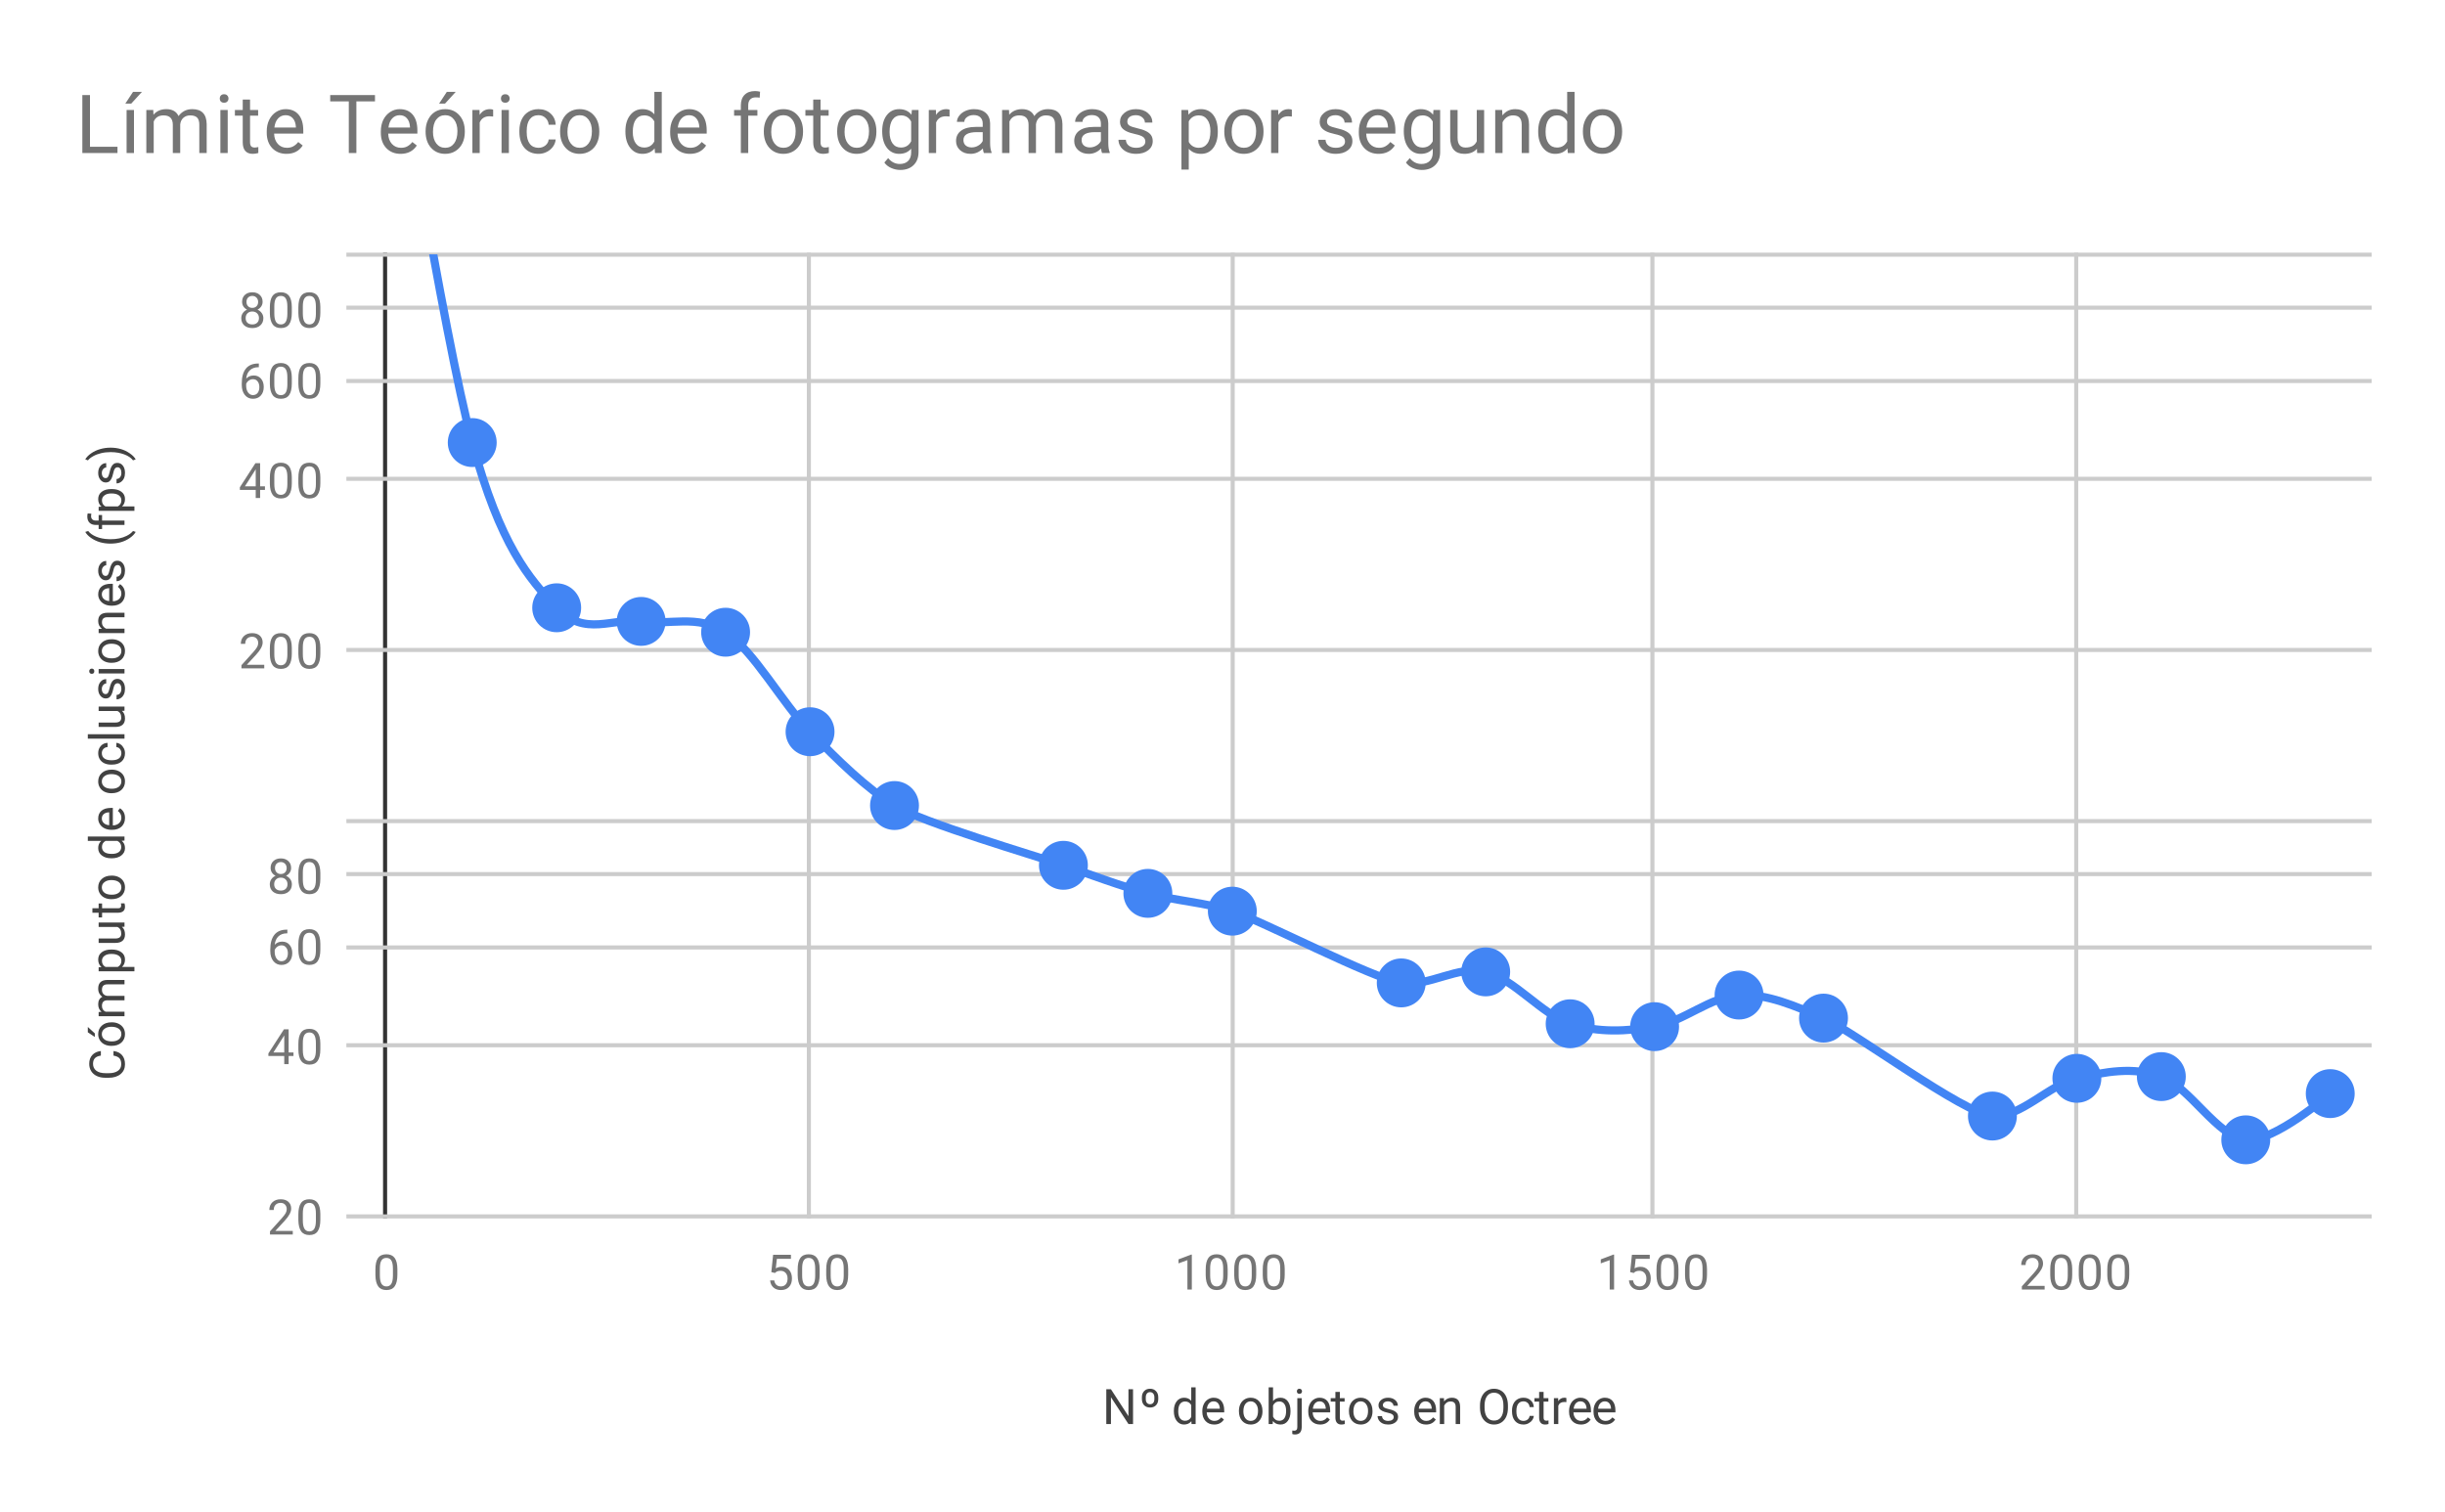 <svg version="1.1" viewBox="0.0 0.0 600.0 371.0" fill="none" stroke="none" stroke-linecap="square" stroke-miterlimit="10" width="600" height="371" xmlns:xlink="http://www.w3.org/1999/xlink" xmlns="http://www.w3.org/2000/svg"><path fill="#ffffff" d="M0 0L600.0 0L600.0 371.0L0 371.0L0 0Z" fill-rule="nonzero"/><path stroke="#333333" stroke-width="1.0" stroke-linecap="butt" d="M94.5 62.5L94.5 298.5" fill-rule="nonzero"/><path stroke="#cccccc" stroke-width="1.0" stroke-linecap="butt" d="M198.5 62.5L198.5 298.5" fill-rule="nonzero"/><path stroke="#cccccc" stroke-width="1.0" stroke-linecap="butt" d="M302.5 62.5L302.5 298.5" fill-rule="nonzero"/><path stroke="#cccccc" stroke-width="1.0" stroke-linecap="butt" d="M405.5 62.5L405.5 298.5" fill-rule="nonzero"/><path stroke="#cccccc" stroke-width="1.0" stroke-linecap="butt" d="M509.5 62.5L509.5 298.5" fill-rule="nonzero"/><path stroke="#cccccc" stroke-width="1.0" stroke-linecap="butt" d="M85.5 298.5L581.5 298.5" fill-rule="nonzero"/><path stroke="#cccccc" stroke-width="1.0" stroke-linecap="butt" d="M85.5 256.5L581.5 256.5" fill-rule="nonzero"/><path stroke="#cccccc" stroke-width="1.0" stroke-linecap="butt" d="M85.5 232.5L581.5 232.5" fill-rule="nonzero"/><path stroke="#cccccc" stroke-width="1.0" stroke-linecap="butt" d="M85.5 214.5L581.5 214.5" fill-rule="nonzero"/><path stroke="#cccccc" stroke-width="1.0" stroke-linecap="butt" d="M85.5 201.5L581.5 201.5" fill-rule="nonzero"/><path stroke="#cccccc" stroke-width="1.0" stroke-linecap="butt" d="M85.5 159.5L581.5 159.5" fill-rule="nonzero"/><path stroke="#cccccc" stroke-width="1.0" stroke-linecap="butt" d="M85.5 117.5L581.5 117.5" fill-rule="nonzero"/><path stroke="#cccccc" stroke-width="1.0" stroke-linecap="butt" d="M85.5 93.5L581.5 93.5" fill-rule="nonzero"/><path stroke="#cccccc" stroke-width="1.0" stroke-linecap="butt" d="M85.5 75.5L581.5 75.5" fill-rule="nonzero"/><path stroke="#cccccc" stroke-width="1.0" stroke-linecap="butt" d="M85.5 62.5L581.5 62.5" fill-rule="nonzero"/><clipPath id="id_0"><path d="M85.55 62.417L581.45 62.417L581.45 298.45L85.55 298.45L85.55 62.417Z" clip-rule="nonzero"/></clipPath><path stroke="#4285f4" stroke-width="2.0" stroke-linecap="butt" clip-path="url(#id_0)" d="M95.162 -2.674C95.162 -2.674 108.979 83.298 115.887 108.601C122.796 133.905 129.704 141.831 136.612 149.147C143.521 156.462 150.429 151.492 157.337 152.492C164.246 153.491 171.154 150.632 178.062 155.144C184.971 159.656 191.879 172.476 198.787 179.565C205.696 186.653 212.604 193.434 219.512 197.675C226.421 201.916 254.054 209.975 260.962 212.344C267.871 214.714 274.779 217.352 281.687 219.227C288.596 221.102 295.504 221.4 302.412 223.596C309.321 225.791 336.954 240.187 343.863 241.203C350.771 242.219 357.679 236.823 364.588 238.494C371.496 240.165 378.404 248.989 385.313 251.229C392.221 253.47 399.129 253.112 406.038 251.938C412.946 250.763 419.854 244.532 426.763 244.182C433.671 243.833 440.579 246.896 447.488 249.841C454.396 252.787 482.029 273.411 488.938 273.871C495.846 274.332 502.754 266.232 509.663 264.619C516.571 263.006 523.479 261.68 530.388 264.195C537.296 266.71 544.204 279.014 551.113 279.709C558.021 280.405 571.838 268.369 571.838 268.369" fill-rule="nonzero"/><path fill="#4285f4" clip-path="url(#id_0)" d="M101.162 -2.674C101.162 0.64 98.476 3.326 95.162 3.326C91.849 3.326 89.162 0.64 89.162 -2.674C89.162 -5.987 91.849 -8.674 95.162 -8.674C98.476 -8.674 101.162 -5.987 101.162 -2.674Z" fill-rule="nonzero"/><path fill="#4285f4" clip-path="url(#id_0)" d="M121.887 108.601C121.887 111.915 119.201 114.601 115.887 114.601C112.574 114.601 109.887 111.915 109.887 108.601C109.887 105.288 112.574 102.601 115.887 102.601C119.201 102.601 121.887 105.288 121.887 108.601Z" fill-rule="nonzero"/><path fill="#4285f4" clip-path="url(#id_0)" d="M142.612 149.147C142.612 152.46 139.926 155.147 136.612 155.147C133.299 155.147 130.612 152.46 130.612 149.147C130.612 145.833 133.299 143.147 136.612 143.147C139.926 143.147 142.612 145.833 142.612 149.147Z" fill-rule="nonzero"/><path fill="#4285f4" clip-path="url(#id_0)" d="M163.337 152.492C163.337 155.805 160.651 158.492 157.337 158.492C154.024 158.492 151.337 155.805 151.337 152.492C151.337 149.178 154.024 146.492 157.337 146.492C160.651 146.492 163.337 149.178 163.337 152.492Z" fill-rule="nonzero"/><path fill="#4285f4" clip-path="url(#id_0)" d="M184.062 155.144C184.062 158.458 181.376 161.144 178.062 161.144C174.749 161.144 172.062 158.458 172.062 155.144C172.062 151.83 174.749 149.144 178.062 149.144C181.376 149.144 184.062 151.83 184.062 155.144Z" fill-rule="nonzero"/><path fill="#4285f4" clip-path="url(#id_0)" d="M204.787 179.565C204.787 182.878 202.101 185.565 198.787 185.565C195.474 185.565 192.787 182.878 192.787 179.565C192.787 176.251 195.474 173.565 198.787 173.565C202.101 173.565 204.787 176.251 204.787 179.565Z" fill-rule="nonzero"/><path fill="#4285f4" clip-path="url(#id_0)" d="M225.512 197.675C225.512 200.989 222.826 203.675 219.512 203.675C216.199 203.675 213.512 200.989 213.512 197.675C213.512 194.361 216.199 191.675 219.512 191.675C222.826 191.675 225.512 194.361 225.512 197.675Z" fill-rule="nonzero"/><path fill="#4285f4" clip-path="url(#id_0)" d="M266.962 212.344C266.962 215.658 264.276 218.344 260.962 218.344C257.649 218.344 254.962 215.658 254.962 212.344C254.962 209.031 257.649 206.344 260.962 206.344C264.276 206.344 266.962 209.031 266.962 212.344Z" fill-rule="nonzero"/><path fill="#4285f4" clip-path="url(#id_0)" d="M287.687 219.227C287.687 222.541 285.001 225.227 281.687 225.227C278.374 225.227 275.687 222.541 275.687 219.227C275.687 215.913 278.374 213.227 281.687 213.227C285.001 213.227 287.687 215.913 287.687 219.227Z" fill-rule="nonzero"/><path fill="#4285f4" clip-path="url(#id_0)" d="M308.412 223.596C308.412 226.909 305.726 229.596 302.412 229.596C299.099 229.596 296.412 226.909 296.412 223.596C296.412 220.282 299.099 217.596 302.412 217.596C305.726 217.596 308.412 220.282 308.412 223.596Z" fill-rule="nonzero"/><path fill="#4285f4" clip-path="url(#id_0)" d="M349.863 241.203C349.863 244.517 347.176 247.203 343.863 247.203C340.549 247.203 337.863 244.517 337.863 241.203C337.863 237.889 340.549 235.203 343.863 235.203C347.176 235.203 349.863 237.889 349.863 241.203Z" fill-rule="nonzero"/><path fill="#4285f4" clip-path="url(#id_0)" d="M370.588 238.494C370.588 241.808 367.901 244.494 364.588 244.494C361.274 244.494 358.588 241.808 358.588 238.494C358.588 235.18 361.274 232.494 364.588 232.494C367.901 232.494 370.588 235.18 370.588 238.494Z" fill-rule="nonzero"/><path fill="#4285f4" clip-path="url(#id_0)" d="M391.313 251.229C391.313 254.543 388.626 257.229 385.313 257.229C381.999 257.229 379.313 254.543 379.313 251.229C379.313 247.916 381.999 245.229 385.313 245.229C388.626 245.229 391.313 247.916 391.313 251.229Z" fill-rule="nonzero"/><path fill="#4285f4" clip-path="url(#id_0)" d="M412.038 251.938C412.038 255.252 409.351 257.938 406.038 257.938C402.724 257.938 400.038 255.252 400.038 251.938C400.038 248.624 402.724 245.938 406.038 245.938C409.351 245.938 412.038 248.624 412.038 251.938Z" fill-rule="nonzero"/><path fill="#4285f4" clip-path="url(#id_0)" d="M432.763 244.182C432.763 247.496 430.076 250.182 426.763 250.182C423.449 250.182 420.763 247.496 420.763 244.182C420.763 240.869 423.449 238.182 426.763 238.182C430.076 238.182 432.763 240.869 432.763 244.182Z" fill-rule="nonzero"/><path fill="#4285f4" clip-path="url(#id_0)" d="M453.488 249.841C453.488 253.155 450.801 255.841 447.488 255.841C444.174 255.841 441.488 253.155 441.488 249.841C441.488 246.527 444.174 243.841 447.488 243.841C450.801 243.841 453.488 246.527 453.488 249.841Z" fill-rule="nonzero"/><path fill="#4285f4" clip-path="url(#id_0)" d="M494.938 273.871C494.938 277.185 492.251 279.871 488.938 279.871C485.624 279.871 482.938 277.185 482.938 273.871C482.938 270.558 485.624 267.871 488.938 267.871C492.251 267.871 494.938 270.558 494.938 273.871Z" fill-rule="nonzero"/><path fill="#4285f4" clip-path="url(#id_0)" d="M515.663 264.619C515.663 267.933 512.976 270.619 509.663 270.619C506.349 270.619 503.663 267.933 503.663 264.619C503.663 261.305 506.349 258.619 509.663 258.619C512.976 258.619 515.663 261.305 515.663 264.619Z" fill-rule="nonzero"/><path fill="#4285f4" clip-path="url(#id_0)" d="M536.388 264.195C536.388 267.508 533.701 270.195 530.388 270.195C527.074 270.195 524.388 267.508 524.388 264.195C524.388 260.881 527.074 258.195 530.388 258.195C533.701 258.195 536.388 260.881 536.388 264.195Z" fill-rule="nonzero"/><path fill="#4285f4" clip-path="url(#id_0)" d="M557.113 279.709C557.113 283.023 554.426 285.709 551.113 285.709C547.799 285.709 545.113 283.023 545.113 279.709C545.113 276.396 547.799 273.709 551.113 273.709C554.426 273.709 557.113 276.396 557.113 279.709Z" fill-rule="nonzero"/><path fill="#4285f4" clip-path="url(#id_0)" d="M577.838 268.369C577.838 271.682 575.151 274.369 571.838 274.369C568.524 274.369 565.838 271.682 565.838 268.369C565.838 265.055 568.524 262.369 571.838 262.369C575.151 262.369 577.838 265.055 577.838 268.369Z" fill-rule="nonzero"/><path fill="#424242" d="M278.047 349.45L276.922 349.45L272.625 342.872L272.625 349.45L271.484 349.45L271.484 340.919L272.625 340.919L276.922 347.528L276.922 340.919L278.047 340.919L278.047 349.45ZM280.219 342.872Q280.219 341.95 280.766 341.372Q281.312 340.794 282.219 340.794Q283.125 340.794 283.672 341.372Q284.234 341.934 284.234 342.903L284.234 343.341Q284.234 344.262 283.688 344.841Q283.141 345.403 282.234 345.403Q281.328 345.403 280.766 344.841Q280.219 344.262 280.219 343.309L280.219 342.872ZM281.172 343.341Q281.172 343.919 281.453 344.262Q281.734 344.591 282.234 344.591Q282.719 344.591 283.0 344.262Q283.281 343.919 283.281 343.325L283.281 342.872Q283.281 342.294 282.984 341.966Q282.703 341.622 282.219 341.622Q281.75 341.622 281.469 341.95Q281.188 342.262 281.172 342.841L281.172 343.341ZM288.062 346.231Q288.062 344.762 288.75 343.887Q289.438 342.997 290.562 342.997Q291.672 342.997 292.328 343.747L292.328 340.45L293.406 340.45L293.406 349.45L292.406 349.45L292.359 348.762Q291.703 349.575 290.547 349.575Q289.453 349.575 288.75 348.669Q288.062 347.762 288.062 346.309L288.062 346.231ZM289.141 346.356Q289.141 347.434 289.578 348.044Q290.031 348.653 290.812 348.653Q291.844 348.653 292.328 347.716L292.328 344.809Q291.844 343.919 290.828 343.919Q290.031 343.919 289.578 344.528Q289.141 345.137 289.141 346.356ZM297.953 349.575Q296.656 349.575 295.844 348.731Q295.047 347.872 295.047 346.45L295.047 346.262Q295.047 345.309 295.406 344.575Q295.766 343.825 296.406 343.419Q297.062 342.997 297.812 342.997Q299.047 342.997 299.734 343.809Q300.422 344.622 300.422 346.137L300.422 346.591L296.125 346.591Q296.156 347.528 296.672 348.106Q297.203 348.684 298.016 348.684Q298.578 348.684 298.969 348.45Q299.375 348.216 299.688 347.825L300.344 348.341Q299.547 349.575 297.953 349.575ZM297.812 343.887Q297.156 343.887 296.703 344.372Q296.266 344.841 296.172 345.7L299.344 345.7L299.344 345.622Q299.297 344.794 298.891 344.341Q298.5 343.887 297.812 343.887ZM304.031 346.216Q304.031 345.294 304.391 344.544Q304.766 343.794 305.422 343.403Q306.078 342.997 306.906 342.997Q308.203 342.997 309.0 343.887Q309.812 344.778 309.812 346.278L309.812 346.356Q309.812 347.278 309.453 348.012Q309.094 348.747 308.438 349.169Q307.781 349.575 306.922 349.575Q305.641 349.575 304.828 348.684Q304.031 347.778 304.031 346.294L304.031 346.216ZM305.125 346.356Q305.125 347.403 305.609 348.044Q306.109 348.684 306.922 348.684Q307.75 348.684 308.234 348.044Q308.719 347.387 308.719 346.216Q308.719 345.184 308.219 344.544Q307.734 343.887 306.906 343.887Q306.109 343.887 305.609 344.528Q305.125 345.153 305.125 346.356ZM316.688 346.356Q316.688 347.809 316.016 348.7Q315.359 349.575 314.234 349.575Q313.031 349.575 312.375 348.716L312.312 349.45L311.328 349.45L311.328 340.45L312.406 340.45L312.406 343.809Q313.062 342.997 314.219 342.997Q315.375 342.997 316.031 343.872Q316.688 344.731 316.688 346.262L316.688 346.356ZM315.609 346.231Q315.609 345.122 315.172 344.528Q314.75 343.919 313.953 343.919Q312.875 343.919 312.406 344.903L312.406 347.653Q312.906 348.653 313.953 348.653Q314.734 348.653 315.172 348.044Q315.609 347.434 315.609 346.231ZM319.438 343.106L319.438 350.184Q319.438 352.012 317.781 352.012Q317.422 352.012 317.125 351.903L317.125 351.044Q317.312 351.091 317.609 351.091Q317.969 351.091 318.156 350.887Q318.359 350.7 318.359 350.2L318.359 343.106L319.438 343.106ZM318.25 341.434Q318.25 341.169 318.406 340.981Q318.562 340.794 318.875 340.794Q319.188 340.794 319.344 340.981Q319.516 341.169 319.516 341.434Q319.516 341.684 319.344 341.872Q319.188 342.044 318.875 342.044Q318.562 342.044 318.406 341.872Q318.25 341.684 318.25 341.434ZM323.953 349.575Q322.656 349.575 321.844 348.731Q321.047 347.872 321.047 346.45L321.047 346.262Q321.047 345.309 321.406 344.575Q321.766 343.825 322.406 343.419Q323.062 342.997 323.812 342.997Q325.047 342.997 325.734 343.809Q326.422 344.622 326.422 346.137L326.422 346.591L322.125 346.591Q322.156 347.528 322.672 348.106Q323.203 348.684 324.016 348.684Q324.578 348.684 324.969 348.45Q325.375 348.216 325.688 347.825L326.344 348.341Q325.547 349.575 323.953 349.575ZM323.812 343.887Q323.156 343.887 322.703 344.372Q322.266 344.841 322.172 345.7L325.344 345.7L325.344 345.622Q325.297 344.794 324.891 344.341Q324.5 343.887 323.812 343.887ZM328.797 341.575L328.797 343.106L329.969 343.106L329.969 343.95L328.797 343.95L328.797 347.872Q328.797 348.262 328.953 348.45Q329.109 348.637 329.484 348.637Q329.672 348.637 330.0 348.575L330.0 349.45Q329.578 349.575 329.172 349.575Q328.453 349.575 328.078 349.137Q327.703 348.684 327.703 347.872L327.703 343.95L326.547 343.95L326.547 343.106L327.703 343.106L327.703 341.575L328.797 341.575ZM331.031 346.216Q331.031 345.294 331.391 344.544Q331.766 343.794 332.422 343.403Q333.078 342.997 333.906 342.997Q335.203 342.997 336.0 343.887Q336.812 344.778 336.812 346.278L336.812 346.356Q336.812 347.278 336.453 348.012Q336.094 348.747 335.438 349.169Q334.781 349.575 333.922 349.575Q332.641 349.575 331.828 348.684Q331.031 347.778 331.031 346.294L331.031 346.216ZM332.125 346.356Q332.125 347.403 332.609 348.044Q333.109 348.684 333.922 348.684Q334.75 348.684 335.234 348.044Q335.719 347.387 335.719 346.216Q335.719 345.184 335.219 344.544Q334.734 343.887 333.906 343.887Q333.109 343.887 332.609 344.528Q332.125 345.153 332.125 346.356ZM342.016 347.762Q342.016 347.325 341.672 347.091Q341.344 346.841 340.516 346.669Q339.703 346.497 339.219 346.247Q338.734 345.997 338.5 345.669Q338.281 345.325 338.281 344.856Q338.281 344.075 338.938 343.544Q339.594 342.997 340.625 342.997Q341.703 342.997 342.359 343.559Q343.031 344.106 343.031 344.966L341.953 344.966Q341.953 344.528 341.562 344.216Q341.188 343.887 340.625 343.887Q340.031 343.887 339.688 344.153Q339.359 344.403 339.359 344.809Q339.359 345.2 339.672 345.403Q339.984 345.606 340.797 345.794Q341.609 345.966 342.109 346.216Q342.609 346.466 342.844 346.825Q343.094 347.184 343.094 347.684Q343.094 348.544 342.406 349.059Q341.734 349.575 340.656 349.575Q339.891 349.575 339.297 349.309Q338.719 349.028 338.391 348.544Q338.062 348.059 338.062 347.497L339.141 347.497Q339.172 348.044 339.578 348.372Q339.984 348.684 340.656 348.684Q341.266 348.684 341.641 348.434Q342.016 348.184 342.016 347.762ZM349.953 349.575Q348.656 349.575 347.844 348.731Q347.047 347.872 347.047 346.45L347.047 346.262Q347.047 345.309 347.406 344.575Q347.766 343.825 348.406 343.419Q349.062 342.997 349.812 342.997Q351.047 342.997 351.734 343.809Q352.422 344.622 352.422 346.137L352.422 346.591L348.125 346.591Q348.156 347.528 348.672 348.106Q349.203 348.684 350.016 348.684Q350.578 348.684 350.969 348.45Q351.375 348.216 351.688 347.825L352.344 348.341Q351.547 349.575 349.953 349.575ZM349.812 343.887Q349.156 343.887 348.703 344.372Q348.266 344.841 348.172 345.7L351.344 345.7L351.344 345.622Q351.297 344.794 350.891 344.341Q350.5 343.887 349.812 343.887ZM354.344 343.106L354.375 343.903Q355.109 342.997 356.281 342.997Q358.297 342.997 358.312 345.262L358.312 349.45L357.219 349.45L357.219 345.247Q357.219 344.575 356.906 344.247Q356.609 343.919 355.953 343.919Q355.422 343.919 355.016 344.2Q354.625 344.481 354.406 344.934L354.406 349.45L353.328 349.45L353.328 343.106L354.344 343.106ZM370.047 345.466Q370.047 346.716 369.625 347.653Q369.203 348.575 368.422 349.075Q367.656 349.575 366.625 349.575Q365.625 349.575 364.844 349.075Q364.062 348.575 363.625 347.669Q363.203 346.747 363.188 345.528L363.188 344.919Q363.188 343.684 363.609 342.747Q364.047 341.809 364.828 341.309Q365.609 340.794 366.625 340.794Q367.641 340.794 368.422 341.294Q369.203 341.794 369.625 342.731Q370.047 343.669 370.047 344.919L370.047 345.466ZM368.938 344.903Q368.938 343.387 368.328 342.575Q367.719 341.762 366.625 341.762Q365.547 341.762 364.938 342.575Q364.328 343.387 364.312 344.825L364.312 345.466Q364.312 346.934 364.922 347.778Q365.547 348.606 366.625 348.606Q367.719 348.606 368.312 347.825Q368.922 347.028 368.938 345.544L368.938 344.903ZM373.859 348.684Q374.438 348.684 374.875 348.341Q375.312 347.981 375.359 347.45L376.391 347.45Q376.359 347.997 376.0 348.497Q375.656 348.981 375.078 349.278Q374.516 349.575 373.859 349.575Q372.562 349.575 371.797 348.716Q371.047 347.841 371.047 346.341L371.047 346.153Q371.047 345.231 371.375 344.512Q371.719 343.794 372.344 343.403Q372.984 342.997 373.859 342.997Q374.922 342.997 375.625 343.637Q376.344 344.262 376.391 345.294L375.359 345.294Q375.312 344.669 374.891 344.278Q374.469 343.887 373.859 343.887Q373.031 343.887 372.578 344.481Q372.125 345.075 372.125 346.2L372.125 346.403Q372.125 347.497 372.578 348.091Q373.031 348.684 373.859 348.684ZM378.797 341.575L378.797 343.106L379.969 343.106L379.969 343.95L378.797 343.95L378.797 347.872Q378.797 348.262 378.953 348.45Q379.109 348.637 379.484 348.637Q379.672 348.637 380.0 348.575L380.0 349.45Q379.578 349.575 379.172 349.575Q378.453 349.575 378.078 349.137Q377.703 348.684 377.703 347.872L377.703 343.95L376.547 343.95L376.547 343.106L377.703 343.106L377.703 341.575L378.797 341.575ZM384.391 344.075Q384.141 344.044 383.859 344.044Q382.781 344.044 382.406 344.95L382.406 349.45L381.328 349.45L381.328 343.106L382.375 343.106L382.391 343.841Q382.922 342.997 383.906 342.997Q384.219 342.997 384.391 343.075L384.391 344.075ZM387.953 349.575Q386.656 349.575 385.844 348.731Q385.047 347.872 385.047 346.45L385.047 346.262Q385.047 345.309 385.406 344.575Q385.766 343.825 386.406 343.419Q387.062 342.997 387.812 342.997Q389.047 342.997 389.734 343.809Q390.422 344.622 390.422 346.137L390.422 346.591L386.125 346.591Q386.156 347.528 386.672 348.106Q387.203 348.684 388.016 348.684Q388.578 348.684 388.969 348.45Q389.375 348.216 389.688 347.825L390.344 348.341Q389.547 349.575 387.953 349.575ZM387.812 343.887Q387.156 343.887 386.703 344.372Q386.266 344.841 386.172 345.7L389.344 345.7L389.344 345.622Q389.297 344.794 388.891 344.341Q388.5 343.887 387.812 343.887ZM393.953 349.575Q392.656 349.575 391.844 348.731Q391.047 347.872 391.047 346.45L391.047 346.262Q391.047 345.309 391.406 344.575Q391.766 343.825 392.406 343.419Q393.062 342.997 393.812 342.997Q395.047 342.997 395.734 343.809Q396.422 344.622 396.422 346.137L396.422 346.591L392.125 346.591Q392.156 347.528 392.672 348.106Q393.203 348.684 394.016 348.684Q394.578 348.684 394.969 348.45Q395.375 348.216 395.688 347.825L396.344 348.341Q395.547 349.575 393.953 349.575ZM393.812 343.887Q393.156 343.887 392.703 344.372Q392.266 344.841 392.172 345.7L395.344 345.7L395.344 345.622Q395.297 344.794 394.891 344.341Q394.5 343.887 393.812 343.887Z" fill-rule="nonzero"/><path fill="#424242" d="M27.847 257.918Q29.191 258.074 29.941 258.918Q30.675 259.761 30.675 261.152Q30.675 262.668 29.597 263.574Q28.503 264.48 26.675 264.48L25.863 264.48Q24.675 264.48 23.769 264.058Q22.863 263.636 22.378 262.855Q21.894 262.074 21.894 261.058Q21.894 259.699 22.659 258.886Q23.425 258.058 24.753 257.918L24.753 259.043Q23.738 259.199 23.284 259.683Q22.831 260.168 22.831 261.058Q22.831 262.136 23.628 262.746Q24.425 263.355 25.894 263.355L26.722 263.355Q28.113 263.355 28.941 262.777Q29.753 262.199 29.753 261.152Q29.753 260.215 29.331 259.715Q28.894 259.215 27.847 259.043L27.847 257.918ZM27.316 256.652Q26.394 256.652 25.644 256.293Q24.894 255.918 24.503 255.261Q24.097 254.605 24.097 253.777Q24.097 252.48 24.988 251.683Q25.878 250.871 27.378 250.871L27.456 250.871Q28.378 250.871 29.113 251.23Q29.847 251.59 30.269 252.246Q30.675 252.902 30.675 253.761Q30.675 255.043 29.784 255.855Q28.878 256.652 27.394 256.652L27.316 256.652ZM27.456 255.558Q28.503 255.558 29.144 255.074Q29.784 254.574 29.784 253.761Q29.784 252.933 29.144 252.449Q28.488 251.965 27.316 251.965Q26.284 251.965 25.644 252.465Q24.988 252.949 24.988 253.777Q24.988 254.574 25.628 255.074Q26.253 255.558 27.456 255.558ZM21.55 253.324L21.55 252.011L23.269 253.59L23.269 254.465L21.55 253.324ZM24.206 248.34L24.909 248.308Q24.097 247.621 24.097 246.433Q24.097 245.105 25.113 244.621Q24.659 244.308 24.378 243.808Q24.097 243.293 24.097 242.605Q24.097 240.511 26.3 240.48L30.55 240.48L30.55 241.558L26.363 241.558Q25.691 241.558 25.363 241.871Q25.019 242.183 25.019 242.918Q25.019 243.527 25.378 243.933Q25.738 244.324 26.347 244.386L30.55 244.386L30.55 245.465L26.394 245.465Q25.019 245.465 25.019 246.824Q25.019 247.886 25.925 248.277L30.55 248.277L30.55 249.371L24.206 249.371L24.206 248.34ZM27.456 233.011Q28.894 233.011 29.784 233.668Q30.675 234.324 30.675 235.465Q30.675 236.621 29.941 237.277L32.988 237.277L32.988 238.355L24.206 238.355L24.206 237.371L24.909 237.324Q24.097 236.652 24.097 235.48Q24.097 234.34 24.956 233.683Q25.816 233.011 27.347 233.011L27.456 233.011ZM27.331 234.09Q26.253 234.09 25.644 234.558Q25.019 235.011 25.019 235.808Q25.019 236.793 25.878 237.277L28.909 237.277Q29.784 236.793 29.784 235.793Q29.784 235.011 29.175 234.558Q28.55 234.09 27.331 234.09ZM29.925 227.449Q30.675 228.074 30.675 229.308Q30.675 230.324 30.081 230.855Q29.488 231.386 28.331 231.386L24.206 231.386L24.206 230.308L28.3 230.308Q29.753 230.308 29.753 229.136Q29.753 227.886 28.816 227.48L24.206 227.48L24.206 226.386L30.55 226.386L30.55 227.418L29.925 227.449ZM22.675 222.886L24.206 222.886L24.206 221.715L25.05 221.715L25.05 222.886L28.972 222.886Q29.363 222.886 29.55 222.73Q29.738 222.574 29.738 222.199Q29.738 222.011 29.675 221.683L30.55 221.683Q30.675 222.105 30.675 222.511Q30.675 223.23 30.238 223.605Q29.784 223.98 28.972 223.98L25.05 223.98L25.05 225.136L24.206 225.136L24.206 223.98L22.675 223.98L22.675 222.886ZM27.316 220.652Q26.394 220.652 25.644 220.293Q24.894 219.918 24.503 219.261Q24.097 218.605 24.097 217.777Q24.097 216.48 24.988 215.683Q25.878 214.871 27.378 214.871L27.456 214.871Q28.378 214.871 29.113 215.23Q29.847 215.59 30.269 216.246Q30.675 216.902 30.675 217.761Q30.675 219.043 29.784 219.855Q28.878 220.652 27.394 220.652L27.316 220.652ZM27.456 219.558Q28.503 219.558 29.144 219.074Q29.784 218.574 29.784 217.761Q29.784 216.933 29.144 216.449Q28.488 215.965 27.316 215.965Q26.284 215.965 25.644 216.465Q24.988 216.949 24.988 217.777Q24.988 218.574 25.628 219.074Q26.253 219.558 27.456 219.558ZM27.331 210.621Q25.863 210.621 24.988 209.933Q24.097 209.246 24.097 208.121Q24.097 207.011 24.847 206.355L21.55 206.355L21.55 205.277L30.55 205.277L30.55 206.277L29.863 206.324Q30.675 206.98 30.675 208.136Q30.675 209.23 29.769 209.933Q28.863 210.621 27.409 210.621L27.331 210.621ZM27.456 209.543Q28.534 209.543 29.144 209.105Q29.753 208.652 29.753 207.871Q29.753 206.84 28.816 206.355L25.909 206.355Q25.019 206.84 25.019 207.855Q25.019 208.652 25.628 209.105Q26.238 209.543 27.456 209.543ZM30.675 200.73Q30.675 202.027 29.831 202.84Q28.972 203.636 27.55 203.636L27.363 203.636Q26.409 203.636 25.675 203.277Q24.925 202.918 24.519 202.277Q24.097 201.621 24.097 200.871Q24.097 199.636 24.909 198.949Q25.722 198.261 27.238 198.261L27.691 198.261L27.691 202.558Q28.628 202.527 29.206 202.011Q29.784 201.48 29.784 200.668Q29.784 200.105 29.55 199.715Q29.316 199.308 28.925 198.996L29.441 198.34Q30.675 199.136 30.675 200.73ZM24.988 200.871Q24.988 201.527 25.472 201.98Q25.941 202.418 26.8 202.511L26.8 199.34L26.722 199.34Q25.894 199.386 25.441 199.793Q24.988 200.183 24.988 200.871ZM27.316 194.652Q26.394 194.652 25.644 194.293Q24.894 193.918 24.503 193.261Q24.097 192.605 24.097 191.777Q24.097 190.48 24.988 189.683Q25.878 188.871 27.378 188.871L27.456 188.871Q28.378 188.871 29.113 189.23Q29.847 189.59 30.269 190.246Q30.675 190.902 30.675 191.761Q30.675 193.043 29.784 193.855Q28.878 194.652 27.394 194.652L27.316 194.652ZM27.456 193.558Q28.503 193.558 29.144 193.074Q29.784 192.574 29.784 191.761Q29.784 190.933 29.144 190.449Q28.488 189.965 27.316 189.965Q26.284 189.965 25.644 190.465Q24.988 190.949 24.988 191.777Q24.988 192.574 25.628 193.074Q26.253 193.558 27.456 193.558ZM29.784 184.824Q29.784 184.246 29.441 183.808Q29.081 183.371 28.55 183.324L28.55 182.293Q29.097 182.324 29.597 182.683Q30.081 183.027 30.378 183.605Q30.675 184.168 30.675 184.824Q30.675 186.121 29.816 186.886Q28.941 187.636 27.441 187.636L27.253 187.636Q26.331 187.636 25.613 187.308Q24.894 186.965 24.503 186.34Q24.097 185.699 24.097 184.824Q24.097 183.761 24.738 183.058Q25.363 182.34 26.394 182.293L26.394 183.324Q25.769 183.371 25.378 183.793Q24.988 184.215 24.988 184.824Q24.988 185.652 25.581 186.105Q26.175 186.558 27.3 186.558L27.503 186.558Q28.597 186.558 29.191 186.105Q29.784 185.652 29.784 184.824ZM30.55 180.183L30.55 181.261L21.55 181.261L21.55 180.183L30.55 180.183ZM29.925 174.449Q30.675 175.074 30.675 176.308Q30.675 177.324 30.081 177.855Q29.488 178.386 28.331 178.386L24.206 178.386L24.206 177.308L28.3 177.308Q29.753 177.308 29.753 176.136Q29.753 174.886 28.816 174.48L24.206 174.48L24.206 173.386L30.55 173.386L30.55 174.418L29.925 174.449ZM28.863 167.668Q28.425 167.668 28.191 168.011Q27.941 168.34 27.769 169.168Q27.597 169.98 27.347 170.465Q27.097 170.949 26.769 171.183Q26.425 171.402 25.956 171.402Q25.175 171.402 24.644 170.746Q24.097 170.09 24.097 169.058Q24.097 167.98 24.659 167.324Q25.206 166.652 26.066 166.652L26.066 167.73Q25.628 167.73 25.316 168.121Q24.988 168.496 24.988 169.058Q24.988 169.652 25.253 169.996Q25.503 170.324 25.909 170.324Q26.3 170.324 26.503 170.011Q26.706 169.699 26.894 168.886Q27.066 168.074 27.316 167.574Q27.566 167.074 27.925 166.84Q28.284 166.59 28.784 166.59Q29.644 166.59 30.159 167.277Q30.675 167.949 30.675 169.027Q30.675 169.793 30.409 170.386Q30.128 170.965 29.644 171.293Q29.159 171.621 28.597 171.621L28.597 170.543Q29.144 170.511 29.472 170.105Q29.784 169.699 29.784 169.027Q29.784 168.418 29.534 168.043Q29.284 167.668 28.863 167.668ZM30.55 164.183L30.55 165.261L24.206 165.261L24.206 164.183L30.55 164.183ZM22.534 165.355Q22.269 165.355 22.081 165.199Q21.894 165.027 21.894 164.715Q21.894 164.402 22.081 164.246Q22.269 164.074 22.534 164.074Q22.784 164.074 22.972 164.246Q23.144 164.402 23.144 164.715Q23.144 165.027 22.972 165.199Q22.784 165.355 22.534 165.355ZM27.316 162.652Q26.394 162.652 25.644 162.293Q24.894 161.918 24.503 161.261Q24.097 160.605 24.097 159.777Q24.097 158.48 24.988 157.683Q25.878 156.871 27.378 156.871L27.456 156.871Q28.378 156.871 29.113 157.23Q29.847 157.59 30.269 158.246Q30.675 158.902 30.675 159.761Q30.675 161.043 29.784 161.855Q28.878 162.652 27.394 162.652L27.316 162.652ZM27.456 161.558Q28.503 161.558 29.144 161.074Q29.784 160.574 29.784 159.761Q29.784 158.933 29.144 158.449Q28.488 157.965 27.316 157.965Q26.284 157.965 25.644 158.465Q24.988 158.949 24.988 159.777Q24.988 160.574 25.628 161.074Q26.253 161.558 27.456 161.558ZM24.206 154.34L25.003 154.308Q24.097 153.574 24.097 152.402Q24.097 150.386 26.363 150.371L30.55 150.371L30.55 151.465L26.347 151.465Q25.675 151.465 25.347 151.777Q25.019 152.074 25.019 152.73Q25.019 153.261 25.3 153.668Q25.581 154.058 26.034 154.277L30.55 154.277L30.55 155.355L24.206 155.355L24.206 154.34ZM30.675 145.73Q30.675 147.027 29.831 147.84Q28.972 148.636 27.55 148.636L27.363 148.636Q26.409 148.636 25.675 148.277Q24.925 147.918 24.519 147.277Q24.097 146.621 24.097 145.871Q24.097 144.636 24.909 143.949Q25.722 143.261 27.238 143.261L27.691 143.261L27.691 147.558Q28.628 147.527 29.206 147.011Q29.784 146.48 29.784 145.668Q29.784 145.105 29.55 144.715Q29.316 144.308 28.925 143.996L29.441 143.34Q30.675 144.136 30.675 145.73ZM24.988 145.871Q24.988 146.527 25.472 146.98Q25.941 147.418 26.8 147.511L26.8 144.34L26.722 144.34Q25.894 144.386 25.441 144.793Q24.988 145.183 24.988 145.871ZM28.863 138.668Q28.425 138.668 28.191 139.011Q27.941 139.34 27.769 140.168Q27.597 140.98 27.347 141.465Q27.097 141.949 26.769 142.183Q26.425 142.402 25.956 142.402Q25.175 142.402 24.644 141.746Q24.097 141.09 24.097 140.058Q24.097 138.98 24.659 138.324Q25.206 137.652 26.066 137.652L26.066 138.73Q25.628 138.73 25.316 139.121Q24.988 139.496 24.988 140.058Q24.988 140.652 25.253 140.996Q25.503 141.324 25.909 141.324Q26.3 141.324 26.503 141.011Q26.706 140.699 26.894 139.886Q27.066 139.074 27.316 138.574Q27.566 138.074 27.925 137.84Q28.284 137.59 28.784 137.59Q29.644 137.59 30.159 138.277Q30.675 138.949 30.675 140.027Q30.675 140.793 30.409 141.386Q30.128 141.965 29.644 142.293Q29.159 142.621 28.597 142.621L28.597 141.543Q29.144 141.511 29.472 141.105Q29.784 140.699 29.784 140.027Q29.784 139.418 29.534 139.043Q29.284 138.668 28.863 138.668ZM27.081 133.402Q25.769 133.402 24.55 133.058Q23.331 132.699 22.331 131.996Q21.331 131.293 20.925 130.527L21.644 130.308Q22.3 131.168 23.644 131.715Q24.988 132.261 26.659 132.308L27.159 132.324Q29.425 132.324 31.081 131.496Q32.081 130.996 32.644 130.308L33.3 130.527Q32.878 131.308 31.847 132.027Q29.863 133.402 27.081 133.402ZM30.55 128.824L25.05 128.824L25.05 129.824L24.206 129.824L24.206 128.824L23.566 128.824Q22.534 128.824 21.988 128.293Q21.425 127.746 21.425 126.746Q21.425 126.371 21.519 125.996L22.409 126.058Q22.347 126.34 22.347 126.636Q22.347 127.168 22.659 127.465Q22.972 127.746 23.534 127.746L24.206 127.746L24.206 126.386L25.05 126.386L25.05 127.746L30.55 127.746L30.55 128.824ZM27.456 120.011Q28.894 120.011 29.784 120.668Q30.675 121.324 30.675 122.465Q30.675 123.621 29.941 124.277L32.988 124.277L32.988 125.355L24.206 125.355L24.206 124.371L24.909 124.324Q24.097 123.652 24.097 122.48Q24.097 121.34 24.956 120.683Q25.816 120.011 27.347 120.011L27.456 120.011ZM27.331 121.09Q26.253 121.09 25.644 121.558Q25.019 122.011 25.019 122.808Q25.019 123.793 25.878 124.277L28.909 124.277Q29.784 123.793 29.784 122.793Q29.784 122.011 29.175 121.558Q28.55 121.09 27.331 121.09ZM28.863 114.668Q28.425 114.668 28.191 115.011Q27.941 115.34 27.769 116.168Q27.597 116.98 27.347 117.465Q27.097 117.949 26.769 118.183Q26.425 118.402 25.956 118.402Q25.175 118.402 24.644 117.746Q24.097 117.09 24.097 116.058Q24.097 114.98 24.659 114.324Q25.206 113.652 26.066 113.652L26.066 114.73Q25.628 114.73 25.316 115.121Q24.988 115.496 24.988 116.058Q24.988 116.652 25.253 116.996Q25.503 117.324 25.909 117.324Q26.3 117.324 26.503 117.011Q26.706 116.699 26.894 115.886Q27.066 115.074 27.316 114.574Q27.566 114.074 27.925 113.84Q28.284 113.59 28.784 113.59Q29.644 113.59 30.159 114.277Q30.675 114.949 30.675 116.027Q30.675 116.793 30.409 117.386Q30.128 117.965 29.644 118.293Q29.159 118.621 28.597 118.621L28.597 117.543Q29.144 117.511 29.472 117.105Q29.784 116.699 29.784 116.027Q29.784 115.418 29.534 115.043Q29.284 114.668 28.863 114.668ZM27.144 109.855Q28.456 109.855 29.659 110.199Q30.847 110.543 31.863 111.261Q32.878 111.965 33.3 112.73L32.644 112.965Q31.956 112.058 30.503 111.511Q29.034 110.965 27.269 110.949L27.081 110.949Q25.847 110.949 24.784 111.215Q23.722 111.465 22.894 111.933Q22.05 112.386 21.581 112.965L20.925 112.73Q21.347 111.965 22.347 111.261Q23.347 110.558 24.566 110.215Q25.769 109.855 27.144 109.855Z" fill-rule="nonzero"/><path fill="#757575" d="M71.847 302.95L66.253 302.95L66.253 302.169L69.206 298.887Q69.862 298.137 70.112 297.684Q70.362 297.216 70.362 296.716Q70.362 296.044 69.956 295.622Q69.566 295.184 68.878 295.184Q68.081 295.184 67.628 295.653Q67.175 296.106 67.175 296.934L66.097 296.934Q66.097 295.747 66.847 295.028Q67.612 294.294 68.878 294.294Q70.081 294.294 70.769 294.919Q71.456 295.544 71.456 296.591Q71.456 297.841 69.847 299.591L67.566 302.059L71.847 302.059L71.847 302.95ZM78.612 299.309Q78.612 301.216 77.956 302.153Q77.316 303.075 75.925 303.075Q74.566 303.075 73.909 302.169Q73.253 301.262 73.222 299.45L73.222 298.012Q73.222 296.122 73.862 295.216Q74.519 294.294 75.909 294.294Q77.284 294.294 77.941 295.184Q78.597 296.059 78.612 297.903L78.612 299.309ZM77.519 297.825Q77.519 296.45 77.128 295.825Q76.753 295.184 75.909 295.184Q75.081 295.184 74.691 295.825Q74.316 296.45 74.316 297.747L74.316 299.481Q74.316 300.856 74.706 301.528Q75.112 302.184 75.925 302.184Q76.722 302.184 77.112 301.559Q77.503 300.934 77.519 299.606L77.519 297.825Z" fill-rule="nonzero"/><path fill="#757575" d="M70.831 258.269L72.019 258.269L72.019 259.144L70.831 259.144L70.831 261.129L69.753 261.129L69.753 259.144L65.862 259.144L65.862 258.504L69.675 252.597L70.831 252.597L70.831 258.269ZM67.097 258.269L69.753 258.269L69.753 254.082L69.612 254.316L67.097 258.269ZM78.612 257.488Q78.612 259.394 77.956 260.332Q77.316 261.254 75.925 261.254Q74.566 261.254 73.909 260.347Q73.253 259.441 73.222 257.629L73.222 256.191Q73.222 254.301 73.862 253.394Q74.519 252.472 75.909 252.472Q77.284 252.472 77.941 253.363Q78.597 254.238 78.612 256.082L78.612 257.488ZM77.519 256.004Q77.519 254.629 77.128 254.004Q76.753 253.363 75.909 253.363Q75.081 253.363 74.691 254.004Q74.316 254.629 74.316 255.926L74.316 257.66Q74.316 259.035 74.706 259.707Q75.112 260.363 75.925 260.363Q76.722 260.363 77.112 259.738Q77.503 259.113 77.519 257.785L77.519 256.004Z" fill-rule="nonzero"/><path fill="#757575" d="M70.519 228.134L70.519 229.04L70.316 229.04Q69.05 229.071 68.3 229.805Q67.55 230.524 67.425 231.837Q68.112 231.071 69.269 231.071Q70.378 231.071 71.05 231.852Q71.722 232.634 71.722 233.884Q71.722 235.196 71.003 235.993Q70.284 236.79 69.066 236.79Q67.847 236.79 67.081 235.852Q66.331 234.899 66.331 233.415L66.331 233.009Q66.331 230.649 67.331 229.399Q68.331 228.149 70.316 228.134L70.519 228.134ZM69.097 231.977Q68.534 231.977 68.066 232.305Q67.597 232.634 67.409 233.149L67.409 233.54Q67.409 234.602 67.878 235.243Q68.362 235.884 69.066 235.884Q69.8 235.884 70.222 235.352Q70.644 234.805 70.644 233.93Q70.644 233.055 70.222 232.524Q69.8 231.977 69.097 231.977ZM78.612 233.024Q78.612 234.93 77.956 235.868Q77.316 236.79 75.925 236.79Q74.566 236.79 73.909 235.884Q73.253 234.977 73.222 233.165L73.222 231.727Q73.222 229.837 73.862 228.93Q74.519 228.009 75.909 228.009Q77.284 228.009 77.941 228.899Q78.597 229.774 78.612 231.618L78.612 233.024ZM77.519 231.54Q77.519 230.165 77.128 229.54Q76.753 228.899 75.909 228.899Q75.081 228.899 74.691 229.54Q74.316 230.165 74.316 231.462L74.316 233.196Q74.316 234.571 74.706 235.243Q75.112 235.899 75.925 235.899Q76.722 235.899 77.112 235.274Q77.503 234.649 77.519 233.321L77.519 231.54Z" fill-rule="nonzero"/><path fill="#757575" d="M71.441 212.995Q71.441 213.636 71.097 214.136Q70.753 214.636 70.191 214.917Q70.847 215.198 71.237 215.761Q71.628 216.307 71.628 217.011Q71.628 218.104 70.878 218.776Q70.144 219.432 68.925 219.432Q67.691 219.432 66.941 218.776Q66.206 218.104 66.206 217.011Q66.206 216.307 66.581 215.761Q66.956 215.198 67.628 214.917Q67.066 214.636 66.737 214.136Q66.409 213.636 66.409 212.995Q66.409 211.917 67.097 211.292Q67.784 210.651 68.925 210.651Q70.05 210.651 70.737 211.292Q71.441 211.917 71.441 212.995ZM70.55 216.979Q70.55 216.261 70.097 215.823Q69.644 215.37 68.909 215.37Q68.175 215.37 67.722 215.823Q67.284 216.261 67.284 216.995Q67.284 217.714 67.722 218.136Q68.159 218.542 68.925 218.542Q69.675 218.542 70.112 218.12Q70.55 217.698 70.55 216.979ZM68.925 211.542Q68.284 211.542 67.878 211.948Q67.487 212.339 67.487 213.026Q67.487 213.667 67.878 214.073Q68.269 214.479 68.909 214.479Q69.566 214.479 69.956 214.073Q70.347 213.667 70.347 213.026Q70.347 212.37 69.941 211.964Q69.534 211.542 68.925 211.542ZM78.612 215.667Q78.612 217.573 77.956 218.511Q77.316 219.432 75.925 219.432Q74.566 219.432 73.909 218.526Q73.253 217.62 73.222 215.807L73.222 214.37Q73.222 212.479 73.862 211.573Q74.519 210.651 75.909 210.651Q77.284 210.651 77.941 211.542Q78.597 212.417 78.612 214.261L78.612 215.667ZM77.519 214.182Q77.519 212.807 77.128 212.182Q76.753 211.542 75.909 211.542Q75.081 211.542 74.691 212.182Q74.316 212.807 74.316 214.104L74.316 215.839Q74.316 217.214 74.706 217.886Q75.112 218.542 75.925 218.542Q76.722 218.542 77.112 217.917Q77.503 217.292 77.519 215.964L77.519 214.182Z" fill-rule="nonzero"/><path fill="#757575" d="M64.847 164.023L59.253 164.023L59.253 163.241L62.206 159.96Q62.862 159.21 63.112 158.757Q63.362 158.288 63.362 157.788Q63.362 157.116 62.956 156.695Q62.566 156.257 61.878 156.257Q61.081 156.257 60.628 156.726Q60.175 157.179 60.175 158.007L59.097 158.007Q59.097 156.82 59.847 156.101Q60.612 155.366 61.878 155.366Q63.081 155.366 63.769 155.991Q64.456 156.616 64.456 157.663Q64.456 158.913 62.847 160.663L60.566 163.132L64.847 163.132L64.847 164.023ZM71.612 160.382Q71.612 162.288 70.956 163.226Q70.316 164.148 68.925 164.148Q67.566 164.148 66.909 163.241Q66.253 162.335 66.222 160.523L66.222 159.085Q66.222 157.195 66.862 156.288Q67.519 155.366 68.909 155.366Q70.284 155.366 70.941 156.257Q71.597 157.132 71.612 158.976L71.612 160.382ZM70.519 158.898Q70.519 157.523 70.128 156.898Q69.753 156.257 68.909 156.257Q68.081 156.257 67.691 156.898Q67.316 157.523 67.316 158.82L67.316 160.554Q67.316 161.929 67.706 162.601Q68.112 163.257 68.925 163.257Q69.722 163.257 70.112 162.632Q70.503 162.007 70.519 160.679L70.519 158.898ZM78.612 160.382Q78.612 162.288 77.956 163.226Q77.316 164.148 75.925 164.148Q74.566 164.148 73.909 163.241Q73.253 162.335 73.222 160.523L73.222 159.085Q73.222 157.195 73.862 156.288Q74.519 155.366 75.909 155.366Q77.284 155.366 77.941 156.257Q78.597 157.132 78.612 158.976L78.612 160.382ZM77.519 158.898Q77.519 157.523 77.128 156.898Q76.753 156.257 75.909 156.257Q75.081 156.257 74.691 156.898Q74.316 157.523 74.316 158.82L74.316 160.554Q74.316 161.929 74.706 162.601Q75.112 163.257 75.925 163.257Q76.722 163.257 77.112 162.632Q77.503 162.007 77.519 160.679L77.519 158.898Z" fill-rule="nonzero"/><path fill="#757575" d="M63.831 119.342L65.019 119.342L65.019 120.217L63.831 120.217L63.831 122.201L62.753 122.201L62.753 120.217L58.862 120.217L58.862 119.576L62.675 113.67L63.831 113.67L63.831 119.342ZM60.097 119.342L62.753 119.342L62.753 115.155L62.612 115.389L60.097 119.342ZM71.612 118.561Q71.612 120.467 70.956 121.405Q70.316 122.326 68.925 122.326Q67.566 122.326 66.909 121.42Q66.253 120.514 66.222 118.701L66.222 117.264Q66.222 115.373 66.862 114.467Q67.519 113.545 68.909 113.545Q70.284 113.545 70.941 114.436Q71.597 115.311 71.612 117.155L71.612 118.561ZM70.519 117.076Q70.519 115.701 70.128 115.076Q69.753 114.436 68.909 114.436Q68.081 114.436 67.691 115.076Q67.316 115.701 67.316 116.998L67.316 118.733Q67.316 120.108 67.706 120.78Q68.112 121.436 68.925 121.436Q69.722 121.436 70.112 120.811Q70.503 120.186 70.519 118.858L70.519 117.076ZM78.612 118.561Q78.612 120.467 77.956 121.405Q77.316 122.326 75.925 122.326Q74.566 122.326 73.909 121.42Q73.253 120.514 73.222 118.701L73.222 117.264Q73.222 115.373 73.862 114.467Q74.519 113.545 75.909 113.545Q77.284 113.545 77.941 114.436Q78.597 115.311 78.612 117.155L78.612 118.561ZM77.519 117.076Q77.519 115.701 77.128 115.076Q76.753 114.436 75.909 114.436Q75.081 114.436 74.691 115.076Q74.316 115.701 74.316 116.998L74.316 118.733Q74.316 120.108 74.706 120.78Q75.112 121.436 75.925 121.436Q76.722 121.436 77.112 120.811Q77.503 120.186 77.519 118.858L77.519 117.076Z" fill-rule="nonzero"/><path fill="#757575" d="M63.519 89.206L63.519 90.113L63.316 90.113Q62.05 90.144 61.3 90.878Q60.55 91.597 60.425 92.909Q61.112 92.144 62.269 92.144Q63.378 92.144 64.05 92.925Q64.722 93.706 64.722 94.956Q64.722 96.269 64.003 97.066Q63.284 97.863 62.066 97.863Q60.847 97.863 60.081 96.925Q59.331 95.972 59.331 94.488L59.331 94.081Q59.331 91.722 60.331 90.472Q61.331 89.222 63.316 89.206L63.519 89.206ZM62.097 93.05Q61.534 93.05 61.066 93.378Q60.597 93.706 60.409 94.222L60.409 94.613Q60.409 95.675 60.878 96.316Q61.362 96.956 62.066 96.956Q62.8 96.956 63.222 96.425Q63.644 95.878 63.644 95.003Q63.644 94.128 63.222 93.597Q62.8 93.05 62.097 93.05ZM71.612 94.097Q71.612 96.003 70.956 96.941Q70.316 97.863 68.925 97.863Q67.566 97.863 66.909 96.956Q66.253 96.05 66.222 94.238L66.222 92.8Q66.222 90.909 66.862 90.003Q67.519 89.081 68.909 89.081Q70.284 89.081 70.941 89.972Q71.597 90.847 71.612 92.691L71.612 94.097ZM70.519 92.613Q70.519 91.238 70.128 90.613Q69.753 89.972 68.909 89.972Q68.081 89.972 67.691 90.613Q67.316 91.238 67.316 92.534L67.316 94.269Q67.316 95.644 67.706 96.316Q68.112 96.972 68.925 96.972Q69.722 96.972 70.112 96.347Q70.503 95.722 70.519 94.394L70.519 92.613ZM78.612 94.097Q78.612 96.003 77.956 96.941Q77.316 97.863 75.925 97.863Q74.566 97.863 73.909 96.956Q73.253 96.05 73.222 94.238L73.222 92.8Q73.222 90.909 73.862 90.003Q74.519 89.081 75.909 89.081Q77.284 89.081 77.941 89.972Q78.597 90.847 78.612 92.691L78.612 94.097ZM77.519 92.613Q77.519 91.238 77.128 90.613Q76.753 89.972 75.909 89.972Q75.081 89.972 74.691 90.613Q74.316 91.238 74.316 92.534L74.316 94.269Q74.316 95.644 74.706 96.316Q75.112 96.972 75.925 96.972Q76.722 96.972 77.112 96.347Q77.503 95.722 77.519 94.394L77.519 92.613Z" fill-rule="nonzero"/><path fill="#757575" d="M64.441 74.068Q64.441 74.708 64.097 75.208Q63.753 75.708 63.191 75.989Q63.847 76.271 64.237 76.833Q64.628 77.38 64.628 78.083Q64.628 79.177 63.878 79.849Q63.144 80.505 61.925 80.505Q60.691 80.505 59.941 79.849Q59.206 79.177 59.206 78.083Q59.206 77.38 59.581 76.833Q59.956 76.271 60.628 75.989Q60.066 75.708 59.737 75.208Q59.409 74.708 59.409 74.068Q59.409 72.989 60.097 72.364Q60.784 71.724 61.925 71.724Q63.05 71.724 63.737 72.364Q64.441 72.989 64.441 74.068ZM63.55 78.052Q63.55 77.333 63.097 76.896Q62.644 76.443 61.909 76.443Q61.175 76.443 60.722 76.896Q60.284 77.333 60.284 78.068Q60.284 78.786 60.722 79.208Q61.159 79.614 61.925 79.614Q62.675 79.614 63.112 79.193Q63.55 78.771 63.55 78.052ZM61.925 72.614Q61.284 72.614 60.878 73.021Q60.487 73.411 60.487 74.099Q60.487 74.739 60.878 75.146Q61.269 75.552 61.909 75.552Q62.566 75.552 62.956 75.146Q63.347 74.739 63.347 74.099Q63.347 73.443 62.941 73.036Q62.534 72.614 61.925 72.614ZM71.612 76.739Q71.612 78.646 70.956 79.583Q70.316 80.505 68.925 80.505Q67.566 80.505 66.909 79.599Q66.253 78.693 66.222 76.88L66.222 75.443Q66.222 73.552 66.862 72.646Q67.519 71.724 68.909 71.724Q70.284 71.724 70.941 72.614Q71.597 73.489 71.612 75.333L71.612 76.739ZM70.519 75.255Q70.519 73.88 70.128 73.255Q69.753 72.614 68.909 72.614Q68.081 72.614 67.691 73.255Q67.316 73.88 67.316 75.177L67.316 76.911Q67.316 78.286 67.706 78.958Q68.112 79.614 68.925 79.614Q69.722 79.614 70.112 78.989Q70.503 78.364 70.519 77.036L70.519 75.255ZM78.612 76.739Q78.612 78.646 77.956 79.583Q77.316 80.505 75.925 80.505Q74.566 80.505 73.909 79.599Q73.253 78.693 73.222 76.88L73.222 75.443Q73.222 73.552 73.862 72.646Q74.519 71.724 75.909 71.724Q77.284 71.724 77.941 72.614Q78.597 73.489 78.612 75.333L78.612 76.739ZM77.519 75.255Q77.519 73.88 77.128 73.255Q76.753 72.614 75.909 72.614Q75.081 72.614 74.691 73.255Q74.316 73.88 74.316 75.177L74.316 76.911Q74.316 78.286 74.706 78.958Q75.112 79.614 75.925 79.614Q76.722 79.614 77.112 78.989Q77.503 78.364 77.519 77.036L77.519 75.255Z" fill-rule="nonzero"/><path fill="#757575" d="M97.518 312.809Q97.518 314.716 96.861 315.653Q96.221 316.575 94.83 316.575Q93.471 316.575 92.814 315.669Q92.158 314.762 92.127 312.95L92.127 311.512Q92.127 309.622 92.768 308.716Q93.424 307.794 94.814 307.794Q96.189 307.794 96.846 308.684Q97.502 309.559 97.518 311.403L97.518 312.809ZM96.424 311.325Q96.424 309.95 96.033 309.325Q95.658 308.684 94.814 308.684Q93.986 308.684 93.596 309.325Q93.221 309.95 93.221 311.247L93.221 312.981Q93.221 314.356 93.611 315.028Q94.018 315.684 94.83 315.684Q95.627 315.684 96.018 315.059Q96.408 314.434 96.424 313.106L96.424 311.325Z" fill-rule="nonzero"/><path fill="#757575" d="M189.283 312.169L189.721 307.919L194.096 307.919L194.096 308.919L190.643 308.919L190.377 311.247Q191.018 310.872 191.815 310.872Q192.971 310.872 193.658 311.653Q194.346 312.419 194.346 313.731Q194.346 315.044 193.627 315.809Q192.924 316.575 191.643 316.575Q190.518 316.575 189.799 315.95Q189.08 315.309 188.986 314.2L190.002 314.2Q190.111 314.934 190.533 315.309Q190.955 315.684 191.643 315.684Q192.393 315.684 192.83 315.169Q193.268 314.653 193.268 313.747Q193.268 312.887 192.799 312.372Q192.33 311.856 191.549 311.856Q190.846 311.856 190.44 312.153L190.158 312.387L189.283 312.169ZM201.143 312.809Q201.143 314.716 200.486 315.653Q199.846 316.575 198.455 316.575Q197.096 316.575 196.44 315.669Q195.783 314.762 195.752 312.95L195.752 311.512Q195.752 309.622 196.393 308.716Q197.049 307.794 198.44 307.794Q199.815 307.794 200.471 308.684Q201.127 309.559 201.143 311.403L201.143 312.809ZM200.049 311.325Q200.049 309.95 199.658 309.325Q199.283 308.684 198.44 308.684Q197.611 308.684 197.221 309.325Q196.846 309.95 196.846 311.247L196.846 312.981Q196.846 314.356 197.236 315.028Q197.643 315.684 198.455 315.684Q199.252 315.684 199.643 315.059Q200.033 314.434 200.049 313.106L200.049 311.325ZM208.143 312.809Q208.143 314.716 207.486 315.653Q206.846 316.575 205.455 316.575Q204.096 316.575 203.44 315.669Q202.783 314.762 202.752 312.95L202.752 311.512Q202.752 309.622 203.393 308.716Q204.049 307.794 205.44 307.794Q206.815 307.794 207.471 308.684Q208.127 309.559 208.143 311.403L208.143 312.809ZM207.049 311.325Q207.049 309.95 206.658 309.325Q206.283 308.684 205.44 308.684Q204.611 308.684 204.221 309.325Q203.846 309.95 203.846 311.247L203.846 312.981Q203.846 314.356 204.236 315.028Q204.643 315.684 205.455 315.684Q206.252 315.684 206.643 315.059Q207.033 314.434 207.049 313.106L207.049 311.325Z" fill-rule="nonzero"/><path fill="#757575" d="M292.471 316.45L291.393 316.45L291.393 309.231L289.205 310.028L289.205 309.044L292.315 307.872L292.471 307.872L292.471 316.45ZM301.268 312.809Q301.268 314.716 300.611 315.653Q299.971 316.575 298.58 316.575Q297.221 316.575 296.565 315.669Q295.908 314.762 295.877 312.95L295.877 311.512Q295.877 309.622 296.518 308.716Q297.174 307.794 298.565 307.794Q299.94 307.794 300.596 308.684Q301.252 309.559 301.268 311.403L301.268 312.809ZM300.174 311.325Q300.174 309.95 299.783 309.325Q299.408 308.684 298.565 308.684Q297.736 308.684 297.346 309.325Q296.971 309.95 296.971 311.247L296.971 312.981Q296.971 314.356 297.361 315.028Q297.768 315.684 298.58 315.684Q299.377 315.684 299.768 315.059Q300.158 314.434 300.174 313.106L300.174 311.325ZM308.268 312.809Q308.268 314.716 307.611 315.653Q306.971 316.575 305.58 316.575Q304.221 316.575 303.565 315.669Q302.908 314.762 302.877 312.95L302.877 311.512Q302.877 309.622 303.518 308.716Q304.174 307.794 305.565 307.794Q306.94 307.794 307.596 308.684Q308.252 309.559 308.268 311.403L308.268 312.809ZM307.174 311.325Q307.174 309.95 306.783 309.325Q306.408 308.684 305.565 308.684Q304.736 308.684 304.346 309.325Q303.971 309.95 303.971 311.247L303.971 312.981Q303.971 314.356 304.361 315.028Q304.768 315.684 305.58 315.684Q306.377 315.684 306.768 315.059Q307.158 314.434 307.174 313.106L307.174 311.325ZM315.268 312.809Q315.268 314.716 314.611 315.653Q313.971 316.575 312.58 316.575Q311.221 316.575 310.565 315.669Q309.908 314.762 309.877 312.95L309.877 311.512Q309.877 309.622 310.518 308.716Q311.174 307.794 312.565 307.794Q313.94 307.794 314.596 308.684Q315.252 309.559 315.268 311.403L315.268 312.809ZM314.174 311.325Q314.174 309.95 313.783 309.325Q313.408 308.684 312.565 308.684Q311.736 308.684 311.346 309.325Q310.971 309.95 310.971 311.247L310.971 312.981Q310.971 314.356 311.361 315.028Q311.768 315.684 312.58 315.684Q313.377 315.684 313.768 315.059Q314.158 314.434 314.174 313.106L314.174 311.325Z" fill-rule="nonzero"/><path fill="#757575" d="M396.096 316.45L395.018 316.45L395.018 309.231L392.83 310.028L392.83 309.044L395.94 307.872L396.096 307.872L396.096 316.45ZM400.033 312.169L400.471 307.919L404.846 307.919L404.846 308.919L401.393 308.919L401.127 311.247Q401.768 310.872 402.565 310.872Q403.721 310.872 404.408 311.653Q405.096 312.419 405.096 313.731Q405.096 315.044 404.377 315.809Q403.674 316.575 402.393 316.575Q401.268 316.575 400.549 315.95Q399.83 315.309 399.737 314.2L400.752 314.2Q400.862 314.934 401.283 315.309Q401.705 315.684 402.393 315.684Q403.143 315.684 403.58 315.169Q404.018 314.653 404.018 313.747Q404.018 312.887 403.549 312.372Q403.08 311.856 402.299 311.856Q401.596 311.856 401.19 312.153L400.908 312.387L400.033 312.169ZM411.893 312.809Q411.893 314.716 411.237 315.653Q410.596 316.575 409.205 316.575Q407.846 316.575 407.19 315.669Q406.533 314.762 406.502 312.95L406.502 311.512Q406.502 309.622 407.143 308.716Q407.799 307.794 409.19 307.794Q410.565 307.794 411.221 308.684Q411.877 309.559 411.893 311.403L411.893 312.809ZM410.799 311.325Q410.799 309.95 410.408 309.325Q410.033 308.684 409.19 308.684Q408.362 308.684 407.971 309.325Q407.596 309.95 407.596 311.247L407.596 312.981Q407.596 314.356 407.987 315.028Q408.393 315.684 409.205 315.684Q410.002 315.684 410.393 315.059Q410.783 314.434 410.799 313.106L410.799 311.325ZM418.893 312.809Q418.893 314.716 418.237 315.653Q417.596 316.575 416.205 316.575Q414.846 316.575 414.19 315.669Q413.533 314.762 413.502 312.95L413.502 311.512Q413.502 309.622 414.143 308.716Q414.799 307.794 416.19 307.794Q417.565 307.794 418.221 308.684Q418.877 309.559 418.893 311.403L418.893 312.809ZM417.799 311.325Q417.799 309.95 417.408 309.325Q417.033 308.684 416.19 308.684Q415.362 308.684 414.971 309.325Q414.596 309.95 414.596 311.247L414.596 312.981Q414.596 314.356 414.987 315.028Q415.393 315.684 416.205 315.684Q417.002 315.684 417.393 315.059Q417.783 314.434 417.799 313.106L417.799 311.325Z" fill-rule="nonzero"/><path fill="#757575" d="M501.752 316.45L496.159 316.45L496.159 315.669L499.112 312.387Q499.768 311.637 500.018 311.184Q500.268 310.716 500.268 310.216Q500.268 309.544 499.862 309.122Q499.471 308.684 498.784 308.684Q497.987 308.684 497.534 309.153Q497.08 309.606 497.08 310.434L496.002 310.434Q496.002 309.247 496.752 308.528Q497.518 307.794 498.784 307.794Q499.987 307.794 500.674 308.419Q501.362 309.044 501.362 310.091Q501.362 311.341 499.752 313.091L497.471 315.559L501.752 315.559L501.752 316.45ZM508.518 312.809Q508.518 314.716 507.862 315.653Q507.221 316.575 505.83 316.575Q504.471 316.575 503.815 315.669Q503.159 314.762 503.127 312.95L503.127 311.512Q503.127 309.622 503.768 308.716Q504.424 307.794 505.815 307.794Q507.19 307.794 507.846 308.684Q508.502 309.559 508.518 311.403L508.518 312.809ZM507.424 311.325Q507.424 309.95 507.034 309.325Q506.659 308.684 505.815 308.684Q504.987 308.684 504.596 309.325Q504.221 309.95 504.221 311.247L504.221 312.981Q504.221 314.356 504.612 315.028Q505.018 315.684 505.83 315.684Q506.627 315.684 507.018 315.059Q507.409 314.434 507.424 313.106L507.424 311.325ZM515.518 312.809Q515.518 314.716 514.862 315.653Q514.221 316.575 512.83 316.575Q511.471 316.575 510.815 315.669Q510.159 314.762 510.127 312.95L510.127 311.512Q510.127 309.622 510.768 308.716Q511.424 307.794 512.815 307.794Q514.19 307.794 514.846 308.684Q515.502 309.559 515.518 311.403L515.518 312.809ZM514.424 311.325Q514.424 309.95 514.034 309.325Q513.659 308.684 512.815 308.684Q511.987 308.684 511.596 309.325Q511.221 309.95 511.221 311.247L511.221 312.981Q511.221 314.356 511.612 315.028Q512.018 315.684 512.83 315.684Q513.627 315.684 514.018 315.059Q514.409 314.434 514.424 313.106L514.424 311.325ZM522.518 312.809Q522.518 314.716 521.862 315.653Q521.221 316.575 519.83 316.575Q518.471 316.575 517.815 315.669Q517.159 314.762 517.127 312.95L517.127 311.512Q517.127 309.622 517.768 308.716Q518.424 307.794 519.815 307.794Q521.19 307.794 521.846 308.684Q522.502 309.559 522.518 311.403L522.518 312.809ZM521.424 311.325Q521.424 309.95 521.034 309.325Q520.659 308.684 519.815 308.684Q518.987 308.684 518.596 309.325Q518.221 309.95 518.221 311.247L518.221 312.981Q518.221 314.356 518.612 315.028Q519.018 315.684 519.83 315.684Q520.627 315.684 521.018 315.059Q521.409 314.434 521.424 313.106L521.424 311.325Z" fill-rule="nonzero"/><path fill="#757575" d="M22.081 36.019L28.831 36.019L28.831 37.55L20.206 37.55L20.206 23.331L22.081 23.331L22.081 36.019ZM32.878 37.55L31.066 37.55L31.066 26.988L32.878 26.988L32.878 37.55ZM32.644 22.55L34.831 22.55L32.206 25.425L30.753 25.425L32.644 22.55ZM37.612 26.988L37.659 28.159Q38.831 26.784 40.8 26.784Q43.019 26.784 43.816 28.488Q44.347 27.722 45.191 27.253Q46.034 26.784 47.191 26.784Q50.659 26.784 50.722 30.472L50.722 37.55L48.909 37.55L48.909 30.581Q48.909 29.441 48.394 28.878Q47.878 28.316 46.659 28.316Q45.659 28.316 44.987 28.925Q44.331 29.519 44.222 30.534L44.222 37.55L42.409 37.55L42.409 30.628Q42.409 28.316 40.144 28.316Q38.362 28.316 37.722 29.831L37.722 37.55L35.909 37.55L35.909 26.988L37.612 26.988ZM55.878 37.55L54.081 37.55L54.081 26.988L55.878 26.988L55.878 37.55ZM53.925 24.175Q53.925 23.738 54.191 23.441Q54.472 23.128 54.987 23.128Q55.519 23.128 55.784 23.441Q56.066 23.738 56.066 24.175Q56.066 24.613 55.784 24.909Q55.519 25.206 54.987 25.206Q54.472 25.206 54.191 24.909Q53.925 24.613 53.925 24.175ZM61.362 24.425L61.362 26.988L63.347 26.988L63.347 28.378L61.362 28.378L61.362 34.925Q61.362 35.566 61.628 35.894Q61.894 36.206 62.534 36.206Q62.847 36.206 63.394 36.081L63.394 37.55Q62.675 37.753 62.003 37.753Q60.8 37.753 60.175 37.019Q59.566 36.284 59.566 34.925L59.566 28.378L57.644 28.378L57.644 26.988L59.566 26.988L59.566 24.425L61.362 24.425ZM70.3 37.753Q68.159 37.753 66.8 36.347Q65.456 34.925 65.456 32.566L65.456 32.222Q65.456 30.659 66.05 29.425Q66.659 28.191 67.737 27.488Q68.816 26.784 70.081 26.784Q72.144 26.784 73.284 28.144Q74.425 29.503 74.425 32.034L74.425 32.784L67.269 32.784Q67.3 34.347 68.175 35.316Q69.05 36.269 70.394 36.269Q71.362 36.269 72.019 35.878Q72.691 35.487 73.191 34.847L74.284 35.706Q72.956 37.753 70.3 37.753ZM70.081 28.269Q68.987 28.269 68.237 29.066Q67.503 29.863 67.331 31.3L72.612 31.3L72.612 31.159Q72.534 29.784 71.862 29.034Q71.206 28.269 70.081 28.269ZM92.019 24.878L87.456 24.878L87.456 37.55L85.597 37.55L85.597 24.878L81.034 24.878L81.034 23.331L92.019 23.331L92.019 24.878ZM98.3 37.753Q96.159 37.753 94.8 36.347Q93.456 34.925 93.456 32.566L93.456 32.222Q93.456 30.659 94.05 29.425Q94.659 28.191 95.737 27.488Q96.816 26.784 98.081 26.784Q100.144 26.784 101.284 28.144Q102.425 29.503 102.425 32.034L102.425 32.784L95.269 32.784Q95.3 34.347 96.175 35.316Q97.05 36.269 98.394 36.269Q99.362 36.269 100.019 35.878Q100.691 35.487 101.191 34.847L102.284 35.706Q100.956 37.753 98.3 37.753ZM98.081 28.269Q96.987 28.269 96.237 29.066Q95.503 29.863 95.331 31.3L100.612 31.3L100.612 31.159Q100.534 29.784 99.862 29.034Q99.206 28.269 98.081 28.269ZM104.441 32.175Q104.441 30.613 105.05 29.378Q105.659 28.128 106.737 27.456Q107.831 26.784 109.237 26.784Q111.394 26.784 112.722 28.284Q114.066 29.769 114.066 32.253L114.066 32.378Q114.066 33.925 113.472 35.159Q112.878 36.378 111.769 37.066Q110.675 37.753 109.253 37.753Q107.112 37.753 105.769 36.253Q104.441 34.753 104.441 32.3L104.441 32.175ZM106.253 32.378Q106.253 34.144 107.066 35.206Q107.894 36.269 109.253 36.269Q110.628 36.269 111.441 35.191Q112.253 34.112 112.253 32.175Q112.253 30.425 111.425 29.347Q110.597 28.269 109.237 28.269Q107.894 28.269 107.066 29.331Q106.253 30.394 106.253 32.378ZM109.644 22.55L111.831 22.55L109.206 25.425L107.753 25.425L109.644 22.55ZM121.019 28.597Q120.612 28.534 120.144 28.534Q118.362 28.534 117.722 30.05L117.722 37.55L115.925 37.55L115.925 26.988L117.675 26.988L117.706 28.206Q118.597 26.784 120.222 26.784Q120.753 26.784 121.019 26.925L121.019 28.597ZM124.878 37.55L123.081 37.55L123.081 26.988L124.878 26.988L124.878 37.55ZM122.925 24.175Q122.925 23.738 123.191 23.441Q123.472 23.128 123.987 23.128Q124.519 23.128 124.784 23.441Q125.066 23.738 125.066 24.175Q125.066 24.613 124.784 24.909Q124.519 25.206 123.987 25.206Q123.472 25.206 123.191 24.909Q122.925 24.613 122.925 24.175ZM132.159 36.269Q133.128 36.269 133.847 35.691Q134.566 35.097 134.644 34.222L136.363 34.222Q136.3 35.128 135.722 35.956Q135.159 36.769 134.191 37.269Q133.238 37.753 132.159 37.753Q130.003 37.753 128.722 36.316Q127.456 34.862 127.456 32.362L127.456 32.066Q127.456 30.519 128.019 29.316Q128.581 28.113 129.644 27.456Q130.706 26.784 132.144 26.784Q133.925 26.784 135.097 27.847Q136.284 28.909 136.363 30.613L134.644 30.613Q134.566 29.597 133.863 28.941Q133.175 28.269 132.144 28.269Q130.769 28.269 130.003 29.269Q129.253 30.253 129.253 32.128L129.253 32.472Q129.253 34.3 130.003 35.284Q130.753 36.269 132.159 36.269ZM137.441 32.175Q137.441 30.613 138.05 29.378Q138.659 28.128 139.738 27.456Q140.831 26.784 142.238 26.784Q144.394 26.784 145.722 28.284Q147.066 29.769 147.066 32.253L147.066 32.378Q147.066 33.925 146.472 35.159Q145.878 36.378 144.769 37.066Q143.675 37.753 142.253 37.753Q140.113 37.753 138.769 36.253Q137.441 34.753 137.441 32.3L137.441 32.175ZM139.253 32.378Q139.253 34.144 140.066 35.206Q140.894 36.269 142.253 36.269Q143.628 36.269 144.441 35.191Q145.253 34.112 145.253 32.175Q145.253 30.425 144.425 29.347Q143.597 28.269 142.238 28.269Q140.894 28.269 140.066 29.331Q139.253 30.394 139.253 32.378ZM153.472 32.175Q153.472 29.753 154.628 28.269Q155.784 26.784 157.644 26.784Q159.503 26.784 160.581 28.05L160.581 22.55L162.394 22.55L162.394 37.55L160.738 37.55L160.644 36.409Q159.566 37.753 157.628 37.753Q155.8 37.753 154.628 36.253Q153.472 34.737 153.472 32.316L153.472 32.175ZM155.284 32.378Q155.284 34.175 156.019 35.191Q156.769 36.206 158.081 36.206Q159.8 36.206 160.581 34.675L160.581 29.816Q159.784 28.316 158.097 28.316Q156.769 28.316 156.019 29.347Q155.284 30.378 155.284 32.378ZM169.3 37.753Q167.159 37.753 165.8 36.347Q164.456 34.925 164.456 32.566L164.456 32.222Q164.456 30.659 165.05 29.425Q165.659 28.191 166.738 27.488Q167.816 26.784 169.081 26.784Q171.144 26.784 172.284 28.144Q173.425 29.503 173.425 32.034L173.425 32.784L166.269 32.784Q166.3 34.347 167.175 35.316Q168.05 36.269 169.394 36.269Q170.363 36.269 171.019 35.878Q171.691 35.487 172.191 34.847L173.284 35.706Q171.956 37.753 169.3 37.753ZM169.081 28.269Q167.988 28.269 167.238 29.066Q166.503 29.863 166.331 31.3L171.613 31.3L171.613 31.159Q171.534 29.784 170.863 29.034Q170.206 28.269 169.081 28.269ZM181.8 37.55L181.8 28.378L180.144 28.378L180.144 26.988L181.8 26.988L181.8 25.894Q181.8 24.206 182.706 23.284Q183.628 22.347 185.284 22.347Q185.909 22.347 186.519 22.503L186.425 23.972Q185.972 23.894 185.456 23.894Q184.566 23.894 184.081 24.409Q183.613 24.909 183.613 25.863L183.613 26.988L185.863 26.988L185.863 28.378L183.613 28.378L183.613 37.55L181.8 37.55ZM187.441 32.175Q187.441 30.613 188.05 29.378Q188.659 28.128 189.738 27.456Q190.831 26.784 192.238 26.784Q194.394 26.784 195.722 28.284Q197.066 29.769 197.066 32.253L197.066 32.378Q197.066 33.925 196.472 35.159Q195.878 36.378 194.769 37.066Q193.675 37.753 192.253 37.753Q190.113 37.753 188.769 36.253Q187.441 34.753 187.441 32.3L187.441 32.175ZM189.253 32.378Q189.253 34.144 190.066 35.206Q190.894 36.269 192.253 36.269Q193.628 36.269 194.441 35.191Q195.253 34.112 195.253 32.175Q195.253 30.425 194.425 29.347Q193.597 28.269 192.238 28.269Q190.894 28.269 190.066 29.331Q189.253 30.394 189.253 32.378ZM201.363 24.425L201.363 26.988L203.347 26.988L203.347 28.378L201.363 28.378L201.363 34.925Q201.363 35.566 201.628 35.894Q201.894 36.206 202.534 36.206Q202.847 36.206 203.394 36.081L203.394 37.55Q202.675 37.753 202.003 37.753Q200.8 37.753 200.175 37.019Q199.566 36.284 199.566 34.925L199.566 28.378L197.644 28.378L197.644 26.988L199.566 26.988L199.566 24.425L201.363 24.425ZM205.441 32.175Q205.441 30.613 206.05 29.378Q206.659 28.128 207.738 27.456Q208.831 26.784 210.238 26.784Q212.394 26.784 213.722 28.284Q215.066 29.769 215.066 32.253L215.066 32.378Q215.066 33.925 214.472 35.159Q213.878 36.378 212.769 37.066Q211.675 37.753 210.253 37.753Q208.113 37.753 206.769 36.253Q205.441 34.753 205.441 32.3L205.441 32.175ZM207.253 32.378Q207.253 34.144 208.066 35.206Q208.894 36.269 210.253 36.269Q211.628 36.269 212.441 35.191Q213.253 34.112 213.253 32.175Q213.253 30.425 212.425 29.347Q211.597 28.269 210.238 28.269Q208.894 28.269 208.066 29.331Q207.253 30.394 207.253 32.378ZM216.488 32.175Q216.488 29.706 217.628 28.253Q218.769 26.784 220.659 26.784Q222.597 26.784 223.675 28.159L223.769 26.988L225.409 26.988L225.409 37.3Q225.409 39.347 224.191 40.519Q222.988 41.706 220.925 41.706Q219.784 41.706 218.691 41.222Q217.597 40.737 217.019 39.878L217.956 38.8Q219.128 40.237 220.8 40.237Q222.128 40.237 222.863 39.487Q223.597 38.753 223.597 37.409L223.597 36.487Q222.519 37.753 220.644 37.753Q218.784 37.753 217.628 36.253Q216.488 34.753 216.488 32.175ZM218.3 32.378Q218.3 34.175 219.034 35.191Q219.769 36.206 221.081 36.206Q222.8 36.206 223.597 34.659L223.597 29.831Q222.769 28.316 221.113 28.316Q219.784 28.316 219.034 29.347Q218.3 30.378 218.3 32.378ZM233.019 28.597Q232.613 28.534 232.144 28.534Q230.363 28.534 229.722 30.05L229.722 37.55L227.925 37.55L227.925 26.988L229.675 26.988L229.706 28.206Q230.597 26.784 232.222 26.784Q232.753 26.784 233.019 26.925L233.019 28.597ZM241.441 37.55Q241.284 37.237 241.191 36.441Q239.925 37.753 238.175 37.753Q236.613 37.753 235.613 36.862Q234.613 35.972 234.613 34.612Q234.613 32.972 235.863 32.066Q237.128 31.144 239.394 31.144L241.159 31.144L241.159 30.316Q241.159 29.363 240.581 28.8Q240.019 28.238 238.925 28.238Q237.956 28.238 237.3 28.738Q236.644 29.222 236.644 29.909L234.831 29.909Q234.831 29.128 235.394 28.394Q235.956 27.644 236.909 27.222Q237.878 26.784 239.034 26.784Q240.863 26.784 241.894 27.706Q242.925 28.613 242.972 30.222L242.972 35.081Q242.972 36.534 243.331 37.394L243.331 37.55L241.441 37.55ZM238.441 36.175Q239.3 36.175 240.05 35.737Q240.816 35.3 241.159 34.597L241.159 32.425L239.738 32.425Q236.425 32.425 236.425 34.362Q236.425 35.222 236.988 35.706Q237.55 36.175 238.441 36.175ZM247.613 26.988L247.659 28.159Q248.831 26.784 250.8 26.784Q253.019 26.784 253.816 28.488Q254.347 27.722 255.191 27.253Q256.034 26.784 257.191 26.784Q260.659 26.784 260.722 30.472L260.722 37.55L258.909 37.55L258.909 30.581Q258.909 29.441 258.394 28.878Q257.878 28.316 256.659 28.316Q255.659 28.316 254.988 28.925Q254.331 29.519 254.222 30.534L254.222 37.55L252.409 37.55L252.409 30.628Q252.409 28.316 250.144 28.316Q248.363 28.316 247.722 29.831L247.722 37.55L245.909 37.55L245.909 26.988L247.613 26.988ZM270.441 37.55Q270.284 37.237 270.191 36.441Q268.925 37.753 267.175 37.753Q265.613 37.753 264.613 36.862Q263.613 35.972 263.613 34.612Q263.613 32.972 264.863 32.066Q266.128 31.144 268.394 31.144L270.159 31.144L270.159 30.316Q270.159 29.363 269.581 28.8Q269.019 28.238 267.925 28.238Q266.956 28.238 266.3 28.738Q265.644 29.222 265.644 29.909L263.831 29.909Q263.831 29.128 264.394 28.394Q264.956 27.644 265.909 27.222Q266.878 26.784 268.034 26.784Q269.863 26.784 270.894 27.706Q271.925 28.613 271.972 30.222L271.972 35.081Q271.972 36.534 272.331 37.394L272.331 37.55L270.441 37.55ZM267.441 36.175Q268.3 36.175 269.05 35.737Q269.816 35.3 270.159 34.597L270.159 32.425L268.738 32.425Q265.425 32.425 265.425 34.362Q265.425 35.222 265.988 35.706Q266.55 36.175 267.441 36.175ZM281.066 34.753Q281.066 34.019 280.519 33.612Q279.972 33.206 278.597 32.909Q277.222 32.612 276.409 32.206Q275.613 31.8 275.222 31.238Q274.847 30.659 274.847 29.878Q274.847 28.581 275.941 27.691Q277.034 26.784 278.753 26.784Q280.55 26.784 281.659 27.722Q282.784 28.644 282.784 30.081L280.956 30.081Q280.956 29.347 280.331 28.816Q279.706 28.269 278.753 28.269Q277.753 28.269 277.191 28.706Q276.644 29.128 276.644 29.831Q276.644 30.472 277.159 30.816Q277.675 31.144 279.034 31.456Q280.394 31.753 281.222 32.175Q282.066 32.581 282.472 33.175Q282.878 33.769 282.878 34.612Q282.878 36.034 281.738 36.894Q280.613 37.753 278.8 37.753Q277.534 37.753 276.55 37.3Q275.581 36.847 275.019 36.05Q274.472 35.237 274.472 34.3L276.284 34.3Q276.331 35.206 277.003 35.737Q277.691 36.269 278.8 36.269Q279.831 36.269 280.441 35.862Q281.066 35.441 281.066 34.753ZM298.847 32.378Q298.847 34.8 297.738 36.284Q296.644 37.753 294.753 37.753Q292.831 37.753 291.722 36.519L291.722 41.612L289.925 41.612L289.925 26.988L291.566 26.988L291.659 28.159Q292.753 26.784 294.722 26.784Q296.628 26.784 297.738 28.222Q298.847 29.659 298.847 32.222L298.847 32.378ZM297.034 32.175Q297.034 30.394 296.269 29.363Q295.519 28.316 294.191 28.316Q292.55 28.316 291.722 29.769L291.722 34.831Q292.534 36.269 294.206 36.269Q295.503 36.269 296.269 35.237Q297.034 34.206 297.034 32.175ZM300.441 32.175Q300.441 30.613 301.05 29.378Q301.659 28.128 302.738 27.456Q303.831 26.784 305.238 26.784Q307.394 26.784 308.722 28.284Q310.066 29.769 310.066 32.253L310.066 32.378Q310.066 33.925 309.472 35.159Q308.878 36.378 307.769 37.066Q306.675 37.753 305.253 37.753Q303.113 37.753 301.769 36.253Q300.441 34.753 300.441 32.3L300.441 32.175ZM302.253 32.378Q302.253 34.144 303.066 35.206Q303.894 36.269 305.253 36.269Q306.628 36.269 307.441 35.191Q308.253 34.112 308.253 32.175Q308.253 30.425 307.425 29.347Q306.597 28.269 305.238 28.269Q303.894 28.269 303.066 29.331Q302.253 30.394 302.253 32.378ZM317.019 28.597Q316.613 28.534 316.144 28.534Q314.363 28.534 313.722 30.05L313.722 37.55L311.925 37.55L311.925 26.988L313.675 26.988L313.706 28.206Q314.597 26.784 316.222 26.784Q316.753 26.784 317.019 26.925L317.019 28.597ZM330.066 34.753Q330.066 34.019 329.519 33.612Q328.972 33.206 327.597 32.909Q326.222 32.612 325.409 32.206Q324.613 31.8 324.222 31.238Q323.847 30.659 323.847 29.878Q323.847 28.581 324.941 27.691Q326.034 26.784 327.753 26.784Q329.55 26.784 330.659 27.722Q331.784 28.644 331.784 30.081L329.956 30.081Q329.956 29.347 329.331 28.816Q328.706 28.269 327.753 28.269Q326.753 28.269 326.191 28.706Q325.644 29.128 325.644 29.831Q325.644 30.472 326.159 30.816Q326.675 31.144 328.034 31.456Q329.394 31.753 330.222 32.175Q331.066 32.581 331.472 33.175Q331.878 33.769 331.878 34.612Q331.878 36.034 330.738 36.894Q329.613 37.753 327.8 37.753Q326.534 37.753 325.55 37.3Q324.581 36.847 324.019 36.05Q323.472 35.237 323.472 34.3L325.284 34.3Q325.331 35.206 326.003 35.737Q326.691 36.269 327.8 36.269Q328.831 36.269 329.441 35.862Q330.066 35.441 330.066 34.753ZM338.3 37.753Q336.159 37.753 334.8 36.347Q333.456 34.925 333.456 32.566L333.456 32.222Q333.456 30.659 334.05 29.425Q334.659 28.191 335.738 27.488Q336.816 26.784 338.081 26.784Q340.144 26.784 341.284 28.144Q342.425 29.503 342.425 32.034L342.425 32.784L335.269 32.784Q335.3 34.347 336.175 35.316Q337.05 36.269 338.394 36.269Q339.363 36.269 340.019 35.878Q340.691 35.487 341.191 34.847L342.284 35.706Q340.956 37.753 338.3 37.753ZM338.081 28.269Q336.988 28.269 336.238 29.066Q335.503 29.863 335.331 31.3L340.613 31.3L340.613 31.159Q340.534 29.784 339.863 29.034Q339.206 28.269 338.081 28.269ZM344.488 32.175Q344.488 29.706 345.628 28.253Q346.769 26.784 348.659 26.784Q350.597 26.784 351.675 28.159L351.769 26.988L353.409 26.988L353.409 37.3Q353.409 39.347 352.191 40.519Q350.988 41.706 348.925 41.706Q347.784 41.706 346.691 41.222Q345.597 40.737 345.019 39.878L345.956 38.8Q347.128 40.237 348.8 40.237Q350.128 40.237 350.863 39.487Q351.597 38.753 351.597 37.409L351.597 36.487Q350.519 37.753 348.644 37.753Q346.784 37.753 345.628 36.253Q344.488 34.753 344.488 32.175ZM346.3 32.378Q346.3 34.175 347.034 35.191Q347.769 36.206 349.081 36.206Q350.8 36.206 351.597 34.659L351.597 29.831Q350.769 28.316 349.113 28.316Q347.784 28.316 347.034 29.347Q346.3 30.378 346.3 32.378ZM362.441 36.503Q361.394 37.753 359.347 37.753Q357.659 37.753 356.769 36.769Q355.894 35.784 355.878 33.862L355.878 26.988L357.691 26.988L357.691 33.816Q357.691 36.206 359.644 36.206Q361.706 36.206 362.394 34.675L362.394 26.988L364.206 26.988L364.206 37.55L362.488 37.55L362.441 36.503ZM368.628 26.988L368.691 28.316Q369.894 26.784 371.847 26.784Q375.206 26.784 375.222 30.566L375.222 37.55L373.425 37.55L373.425 30.55Q373.409 29.409 372.894 28.863Q372.394 28.316 371.3 28.316Q370.425 28.316 369.753 28.784Q369.097 29.253 368.722 30.019L368.722 37.55L366.925 37.55L366.925 26.988L368.628 26.988ZM377.472 32.175Q377.472 29.753 378.628 28.269Q379.784 26.784 381.644 26.784Q383.503 26.784 384.581 28.05L384.581 22.55L386.394 22.55L386.394 37.55L384.738 37.55L384.644 36.409Q383.566 37.753 381.628 37.753Q379.8 37.753 378.628 36.253Q377.472 34.737 377.472 32.316L377.472 32.175ZM379.284 32.378Q379.284 34.175 380.019 35.191Q380.769 36.206 382.081 36.206Q383.8 36.206 384.581 34.675L384.581 29.816Q383.784 28.316 382.097 28.316Q380.769 28.316 380.019 29.347Q379.284 30.378 379.284 32.378ZM388.441 32.175Q388.441 30.613 389.05 29.378Q389.659 28.128 390.738 27.456Q391.831 26.784 393.238 26.784Q395.394 26.784 396.722 28.284Q398.066 29.769 398.066 32.253L398.066 32.378Q398.066 33.925 397.472 35.159Q396.878 36.378 395.769 37.066Q394.675 37.753 393.253 37.753Q391.113 37.753 389.769 36.253Q388.441 34.753 388.441 32.3L388.441 32.175ZM390.253 32.378Q390.253 34.144 391.066 35.206Q391.894 36.269 393.253 36.269Q394.628 36.269 395.441 35.191Q396.253 34.112 396.253 32.175Q396.253 30.425 395.425 29.347Q394.597 28.269 393.238 28.269Q391.894 28.269 391.066 29.331Q390.253 30.394 390.253 32.378Z" fill-rule="nonzero"/></svg>